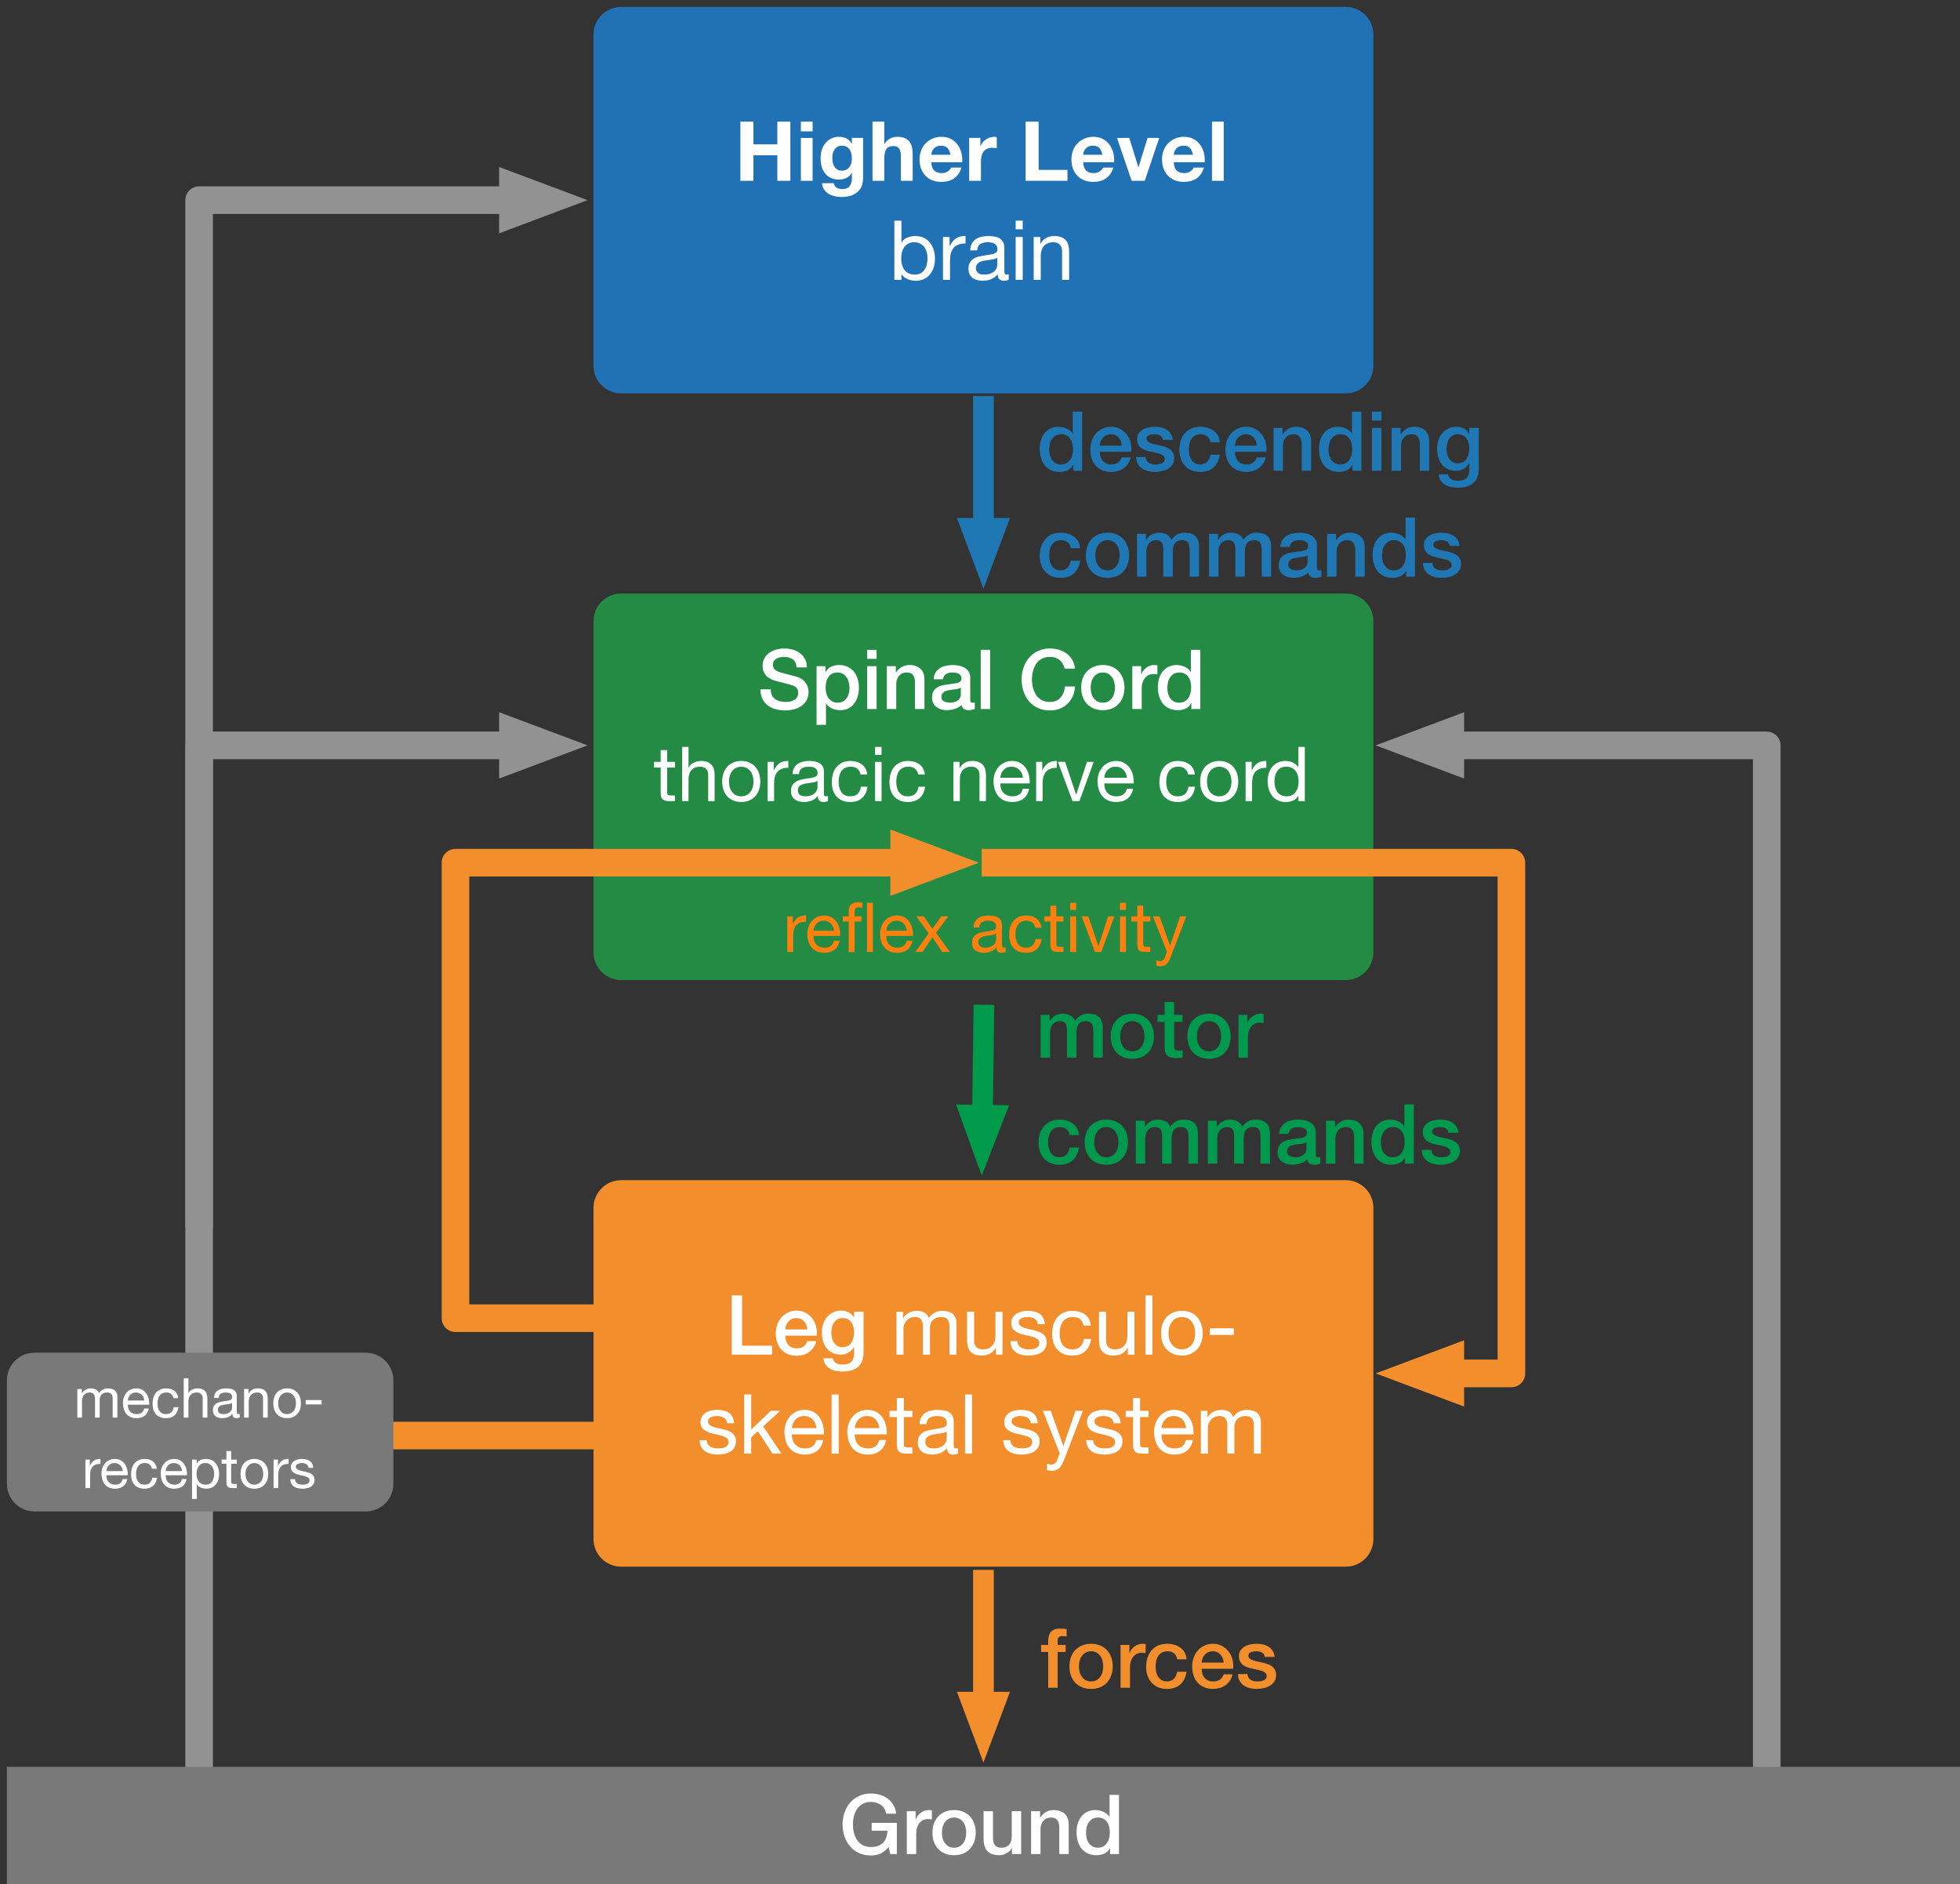 <?xml version="1.0" encoding="UTF-8"?>
<svg xmlns="http://www.w3.org/2000/svg" xmlns:xlink="http://www.w3.org/1999/xlink" width="426pt" height="409.5pt" viewBox="0 0 426 409.5" version="1.1">
<rect x="0" y="0" width="426" height="409.5" fill="#333333" stroke="none"/>
<defs>
<g>
<symbol overflow="visible" id="glyph0-0">
<path style="stroke:none;" d="M 7.031 -10.922 L 2 -10.922 L 2 -1.703 L 7.031 -1.703 Z M 8.672 -12.562 L 8.672 -0.047 L 0.312 -0.047 L 0.312 -12.562 Z M 8.672 -12.562 "/>
</symbol>
<symbol overflow="visible" id="glyph0-1">
<path style="stroke:none;" d="M 1.234 -12.859 L 1.234 0 L 4.062 0 L 4.062 -5.547 L 9.266 -5.547 L 9.266 0 L 12.094 0 L 12.094 -12.859 L 9.266 -12.859 L 9.266 -7.922 L 4.062 -7.922 L 4.062 -12.859 Z M 1.234 -12.859 "/>
</symbol>
<symbol overflow="visible" id="glyph0-2">
<path style="stroke:none;" d="M 3.594 -10.75 L 3.594 -12.859 L 1.047 -12.859 L 1.047 -10.75 Z M 1.047 -9.312 L 1.047 0 L 3.594 0 L 3.594 -9.312 Z M 1.047 -9.312 "/>
</symbol>
<symbol overflow="visible" id="glyph0-3">
<path style="stroke:none;" d="M 5.312 -2.203 C 4.914 -2.203 4.582 -2.285 4.312 -2.453 C 4.051 -2.617 3.836 -2.832 3.672 -3.094 C 3.516 -3.352 3.398 -3.648 3.328 -3.984 C 3.266 -4.316 3.234 -4.648 3.234 -4.984 C 3.234 -5.336 3.27 -5.672 3.344 -5.984 C 3.426 -6.305 3.555 -6.586 3.734 -6.828 C 3.91 -7.078 4.125 -7.27 4.375 -7.406 C 4.633 -7.551 4.945 -7.625 5.312 -7.625 C 5.727 -7.625 6.07 -7.547 6.344 -7.391 C 6.625 -7.234 6.848 -7.023 7.016 -6.766 C 7.18 -6.504 7.301 -6.203 7.375 -5.859 C 7.445 -5.516 7.484 -5.148 7.484 -4.766 C 7.484 -4.43 7.438 -4.109 7.344 -3.797 C 7.258 -3.492 7.125 -3.223 6.938 -2.984 C 6.758 -2.742 6.531 -2.551 6.25 -2.406 C 5.977 -2.27 5.664 -2.203 5.312 -2.203 Z M 9.922 -0.594 L 9.922 -9.312 L 7.484 -9.312 L 7.484 -8.062 L 7.453 -8.062 C 7.141 -8.602 6.75 -8.988 6.281 -9.219 C 5.82 -9.445 5.289 -9.562 4.688 -9.562 C 4.031 -9.562 3.453 -9.43 2.953 -9.172 C 2.461 -8.922 2.047 -8.582 1.703 -8.156 C 1.367 -7.738 1.113 -7.25 0.938 -6.688 C 0.77 -6.125 0.688 -5.547 0.688 -4.953 C 0.688 -4.316 0.758 -3.711 0.906 -3.141 C 1.062 -2.566 1.301 -2.066 1.625 -1.641 C 1.945 -1.223 2.359 -0.891 2.859 -0.641 C 3.367 -0.391 3.969 -0.266 4.656 -0.266 C 5.227 -0.266 5.766 -0.379 6.266 -0.609 C 6.773 -0.848 7.172 -1.211 7.453 -1.703 L 7.484 -1.703 L 7.484 -0.484 C 7.492 0.172 7.332 0.711 7 1.141 C 6.676 1.578 6.156 1.797 5.438 1.797 C 4.977 1.797 4.57 1.703 4.219 1.516 C 3.875 1.328 3.645 0.992 3.531 0.516 L 0.984 0.516 C 1.023 1.047 1.172 1.5 1.422 1.875 C 1.68 2.258 2.004 2.57 2.391 2.812 C 2.785 3.051 3.219 3.227 3.688 3.344 C 4.164 3.457 4.633 3.516 5.094 3.516 C 6.164 3.516 7.02 3.367 7.656 3.078 C 8.289 2.785 8.773 2.43 9.109 2.016 C 9.441 1.609 9.66 1.164 9.766 0.688 C 9.867 0.207 9.922 -0.219 9.922 -0.594 Z M 9.922 -0.594 "/>
</symbol>
<symbol overflow="visible" id="glyph0-4">
<path style="stroke:none;" d="M 0.969 -12.859 L 0.969 0 L 3.531 0 L 3.531 -4.875 C 3.531 -5.82 3.688 -6.504 4 -6.922 C 4.312 -7.336 4.816 -7.547 5.516 -7.547 C 6.117 -7.547 6.539 -7.352 6.781 -6.969 C 7.02 -6.594 7.141 -6.02 7.141 -5.25 L 7.141 0 L 9.703 0 L 9.703 -5.719 C 9.703 -6.301 9.648 -6.828 9.547 -7.297 C 9.441 -7.773 9.266 -8.176 9.016 -8.5 C 8.766 -8.832 8.422 -9.094 7.984 -9.281 C 7.547 -9.469 6.984 -9.562 6.297 -9.562 C 5.816 -9.562 5.32 -9.438 4.812 -9.188 C 4.312 -8.938 3.898 -8.547 3.578 -8.016 L 3.531 -8.016 L 3.531 -12.859 Z M 0.969 -12.859 "/>
</symbol>
<symbol overflow="visible" id="glyph0-5">
<path style="stroke:none;" d="M 7.234 -5.656 L 3.078 -5.656 C 3.086 -5.832 3.125 -6.035 3.188 -6.266 C 3.258 -6.492 3.375 -6.707 3.531 -6.906 C 3.695 -7.113 3.914 -7.285 4.188 -7.422 C 4.457 -7.555 4.797 -7.625 5.203 -7.625 C 5.828 -7.625 6.289 -7.457 6.594 -7.125 C 6.906 -6.789 7.117 -6.301 7.234 -5.656 Z M 3.078 -4.031 L 9.797 -4.031 C 9.836 -4.75 9.773 -5.438 9.609 -6.094 C 9.441 -6.758 9.164 -7.348 8.781 -7.859 C 8.406 -8.379 7.926 -8.789 7.344 -9.094 C 6.758 -9.406 6.07 -9.562 5.281 -9.562 C 4.57 -9.562 3.926 -9.43 3.344 -9.172 C 2.758 -8.922 2.254 -8.578 1.828 -8.141 C 1.41 -7.703 1.086 -7.18 0.859 -6.578 C 0.629 -5.984 0.516 -5.336 0.516 -4.641 C 0.516 -3.922 0.625 -3.258 0.844 -2.656 C 1.07 -2.062 1.391 -1.547 1.797 -1.109 C 2.203 -0.68 2.695 -0.348 3.281 -0.109 C 3.875 0.117 4.539 0.234 5.281 0.234 C 6.332 0.234 7.227 -0.004 7.969 -0.484 C 8.719 -0.961 9.27 -1.758 9.625 -2.875 L 7.375 -2.875 C 7.289 -2.594 7.062 -2.32 6.688 -2.062 C 6.32 -1.801 5.879 -1.672 5.359 -1.672 C 4.641 -1.672 4.086 -1.859 3.703 -2.234 C 3.316 -2.609 3.109 -3.207 3.078 -4.031 Z M 3.078 -4.031 "/>
</symbol>
<symbol overflow="visible" id="glyph0-6">
<path style="stroke:none;" d="M 0.969 -9.312 L 0.969 0 L 3.531 0 L 3.531 -4.188 C 3.531 -4.613 3.57 -5.004 3.656 -5.359 C 3.738 -5.723 3.879 -6.039 4.078 -6.312 C 4.273 -6.582 4.535 -6.797 4.859 -6.953 C 5.18 -7.109 5.578 -7.188 6.047 -7.188 C 6.203 -7.188 6.363 -7.176 6.531 -7.156 C 6.695 -7.133 6.844 -7.113 6.969 -7.094 L 6.969 -9.469 C 6.758 -9.531 6.57 -9.562 6.406 -9.562 C 6.082 -9.562 5.77 -9.508 5.469 -9.406 C 5.164 -9.312 4.883 -9.176 4.625 -9 C 4.363 -8.832 4.129 -8.625 3.922 -8.375 C 3.723 -8.133 3.562 -7.867 3.438 -7.578 L 3.406 -7.578 L 3.406 -9.312 Z M 0.969 -9.312 "/>
</symbol>
<symbol overflow="visible" id="glyph0-7">
<path style="stroke:none;" d=""/>
</symbol>
<symbol overflow="visible" id="glyph0-8">
<path style="stroke:none;" d="M 1.234 -12.859 L 1.234 0 L 10.328 0 L 10.328 -2.375 L 4.062 -2.375 L 4.062 -12.859 Z M 1.234 -12.859 "/>
</symbol>
<symbol overflow="visible" id="glyph0-9">
<path style="stroke:none;" d="M 6.125 0 L 9.266 -9.312 L 6.734 -9.312 L 4.766 -2.953 L 4.734 -2.953 L 2.766 -9.312 L 0.094 -9.312 L 3.281 0 Z M 6.125 0 "/>
</symbol>
<symbol overflow="visible" id="glyph0-10">
<path style="stroke:none;" d="M 1.047 -12.859 L 1.047 0 L 3.594 0 L 3.594 -12.859 Z M 1.047 -12.859 "/>
</symbol>
<symbol overflow="visible" id="glyph1-0">
<path style="stroke:none;" d="M 7.359 -11.984 L 1.844 -11.984 L 1.844 -0.844 L 7.359 -0.844 Z M 8.281 -12.812 L 8.281 -0.016 L 0.922 -0.016 L 0.922 -12.812 Z M 8.281 -12.812 "/>
</symbol>
<symbol overflow="visible" id="glyph1-1">
<path style="stroke:none;" d="M 1.203 -12.859 L 1.203 0 L 2.734 0 L 2.734 -1.234 L 2.766 -1.234 C 2.941 -0.961 3.148 -0.734 3.391 -0.547 C 3.641 -0.359 3.898 -0.211 4.172 -0.109 C 4.453 -0.004 4.734 0.07 5.016 0.125 C 5.297 0.176 5.551 0.203 5.781 0.203 C 6.488 0.203 7.109 0.078 7.641 -0.172 C 8.172 -0.43 8.613 -0.781 8.969 -1.219 C 9.32 -1.656 9.586 -2.164 9.766 -2.75 C 9.941 -3.344 10.031 -3.969 10.031 -4.625 C 10.031 -5.281 9.938 -5.898 9.75 -6.484 C 9.57 -7.078 9.305 -7.598 8.953 -8.047 C 8.598 -8.504 8.156 -8.863 7.625 -9.125 C 7.094 -9.383 6.461 -9.516 5.734 -9.516 C 5.086 -9.516 4.492 -9.395 3.953 -9.156 C 3.422 -8.926 3.023 -8.555 2.766 -8.047 L 2.734 -8.047 L 2.734 -12.859 Z M 8.406 -4.734 C 8.406 -4.273 8.359 -3.828 8.266 -3.391 C 8.172 -2.961 8.016 -2.582 7.797 -2.25 C 7.578 -1.914 7.289 -1.645 6.938 -1.438 C 6.582 -1.238 6.141 -1.141 5.609 -1.141 C 5.086 -1.141 4.641 -1.238 4.266 -1.438 C 3.891 -1.633 3.582 -1.895 3.344 -2.219 C 3.113 -2.539 2.945 -2.914 2.844 -3.344 C 2.738 -3.77 2.688 -4.207 2.688 -4.656 C 2.688 -5.094 2.734 -5.52 2.828 -5.938 C 2.93 -6.352 3.098 -6.727 3.328 -7.062 C 3.555 -7.395 3.848 -7.66 4.203 -7.859 C 4.566 -8.066 5.008 -8.172 5.531 -8.172 C 6.02 -8.172 6.445 -8.07 6.812 -7.875 C 7.176 -7.688 7.473 -7.43 7.703 -7.109 C 7.941 -6.785 8.117 -6.414 8.234 -6 C 8.348 -5.582 8.406 -5.16 8.406 -4.734 Z M 8.406 -4.734 "/>
</symbol>
<symbol overflow="visible" id="glyph1-2">
<path style="stroke:none;" d="M 1.094 -9.312 L 1.094 0 L 2.625 0 L 2.625 -4.141 C 2.625 -4.742 2.68 -5.273 2.797 -5.734 C 2.922 -6.191 3.113 -6.582 3.375 -6.906 C 3.645 -7.227 3.992 -7.473 4.422 -7.641 C 4.859 -7.816 5.383 -7.906 6 -7.906 L 6 -9.516 C 5.164 -9.547 4.477 -9.379 3.938 -9.016 C 3.395 -8.66 2.941 -8.102 2.578 -7.344 L 2.531 -7.344 L 2.531 -9.312 Z M 1.094 -9.312 "/>
</symbol>
<symbol overflow="visible" id="glyph1-3">
<path style="stroke:none;" d="M 9.391 -0.031 C 9.129 0.125 8.766 0.203 8.297 0.203 C 7.898 0.203 7.582 0.094 7.344 -0.125 C 7.113 -0.352 7 -0.719 7 -1.219 C 6.582 -0.719 6.094 -0.352 5.531 -0.125 C 4.977 0.094 4.375 0.203 3.719 0.203 C 3.301 0.203 2.906 0.148 2.531 0.047 C 2.156 -0.047 1.828 -0.191 1.547 -0.391 C 1.273 -0.598 1.055 -0.863 0.891 -1.188 C 0.723 -1.52 0.641 -1.922 0.641 -2.391 C 0.641 -2.922 0.727 -3.352 0.906 -3.688 C 1.094 -4.02 1.332 -4.289 1.625 -4.5 C 1.914 -4.719 2.25 -4.879 2.625 -4.984 C 3.008 -5.086 3.398 -5.176 3.797 -5.25 C 4.211 -5.332 4.609 -5.395 4.984 -5.438 C 5.367 -5.488 5.703 -5.551 5.984 -5.625 C 6.273 -5.695 6.504 -5.805 6.672 -5.953 C 6.848 -6.109 6.938 -6.332 6.938 -6.625 C 6.938 -6.957 6.867 -7.223 6.734 -7.422 C 6.609 -7.629 6.445 -7.785 6.25 -7.891 C 6.051 -8.004 5.828 -8.078 5.578 -8.109 C 5.336 -8.148 5.098 -8.172 4.859 -8.172 C 4.211 -8.172 3.672 -8.047 3.234 -7.797 C 2.805 -7.555 2.57 -7.094 2.531 -6.406 L 1.016 -6.406 C 1.035 -6.977 1.148 -7.461 1.359 -7.859 C 1.578 -8.254 1.863 -8.578 2.219 -8.828 C 2.582 -9.078 2.992 -9.254 3.453 -9.359 C 3.922 -9.461 4.422 -9.516 4.953 -9.516 C 5.367 -9.516 5.785 -9.484 6.203 -9.422 C 6.617 -9.367 6.992 -9.25 7.328 -9.062 C 7.66 -8.875 7.926 -8.613 8.125 -8.281 C 8.332 -7.945 8.438 -7.508 8.438 -6.969 L 8.438 -2.172 C 8.438 -1.816 8.457 -1.555 8.5 -1.391 C 8.539 -1.223 8.68 -1.141 8.922 -1.141 C 9.055 -1.141 9.211 -1.164 9.391 -1.219 Z M 6.906 -4.812 C 6.719 -4.664 6.469 -4.555 6.156 -4.484 C 5.844 -4.422 5.516 -4.367 5.172 -4.328 C 4.828 -4.285 4.484 -4.238 4.141 -4.188 C 3.797 -4.133 3.484 -4.047 3.203 -3.922 C 2.93 -3.805 2.707 -3.633 2.531 -3.406 C 2.352 -3.188 2.266 -2.883 2.266 -2.5 C 2.266 -2.25 2.316 -2.035 2.422 -1.859 C 2.523 -1.691 2.656 -1.551 2.812 -1.438 C 2.977 -1.332 3.164 -1.254 3.375 -1.203 C 3.594 -1.16 3.82 -1.141 4.062 -1.141 C 4.57 -1.141 5.004 -1.207 5.359 -1.344 C 5.723 -1.477 6.02 -1.648 6.25 -1.859 C 6.477 -2.066 6.645 -2.297 6.75 -2.547 C 6.852 -2.797 6.906 -3.023 6.906 -3.234 Z M 6.906 -4.812 "/>
</symbol>
<symbol overflow="visible" id="glyph1-4">
<path style="stroke:none;" d="M 2.766 -10.984 L 2.766 -12.859 L 1.234 -12.859 L 1.234 -10.984 Z M 1.234 -9.312 L 1.234 0 L 2.766 0 L 2.766 -9.312 Z M 1.234 -9.312 "/>
</symbol>
<symbol overflow="visible" id="glyph1-5">
<path style="stroke:none;" d="M 1.156 -9.312 L 1.156 0 L 2.688 0 L 2.688 -5.25 C 2.688 -5.676 2.742 -6.066 2.859 -6.422 C 2.973 -6.773 3.141 -7.082 3.359 -7.344 C 3.586 -7.602 3.875 -7.805 4.219 -7.953 C 4.562 -8.098 4.969 -8.172 5.438 -8.172 C 6.02 -8.172 6.477 -8 6.812 -7.656 C 7.156 -7.32 7.328 -6.867 7.328 -6.297 L 7.328 0 L 8.859 0 L 8.859 -6.125 C 8.859 -6.625 8.805 -7.082 8.703 -7.5 C 8.598 -7.914 8.422 -8.27 8.172 -8.562 C 7.922 -8.863 7.586 -9.098 7.172 -9.266 C 6.766 -9.43 6.258 -9.516 5.656 -9.516 C 4.27 -9.516 3.258 -8.953 2.625 -7.828 L 2.594 -7.828 L 2.594 -9.312 Z M 1.156 -9.312 "/>
</symbol>
<symbol overflow="visible" id="glyph1-6">
<path style="stroke:none;" d="M 1.156 -9.312 L 1.156 0 L 2.688 0 L 2.688 -5.797 C 2.688 -5.973 2.727 -6.195 2.812 -6.469 C 2.906 -6.738 3.051 -7 3.25 -7.25 C 3.445 -7.5 3.703 -7.711 4.016 -7.891 C 4.336 -8.078 4.723 -8.172 5.172 -8.172 C 5.516 -8.172 5.797 -8.117 6.016 -8.016 C 6.242 -7.91 6.422 -7.766 6.547 -7.578 C 6.68 -7.398 6.773 -7.18 6.828 -6.922 C 6.879 -6.672 6.906 -6.398 6.906 -6.109 L 6.906 0 L 8.438 0 L 8.438 -5.797 C 8.438 -6.516 8.648 -7.086 9.078 -7.516 C 9.516 -7.953 10.113 -8.172 10.875 -8.172 C 11.25 -8.172 11.551 -8.113 11.781 -8 C 12.008 -7.895 12.191 -7.75 12.328 -7.562 C 12.461 -7.383 12.551 -7.164 12.594 -6.906 C 12.645 -6.656 12.672 -6.391 12.672 -6.109 L 12.672 0 L 14.203 0 L 14.203 -6.828 C 14.203 -7.305 14.125 -7.711 13.969 -8.047 C 13.82 -8.391 13.613 -8.672 13.344 -8.891 C 13.07 -9.109 12.75 -9.266 12.375 -9.359 C 12 -9.461 11.578 -9.516 11.109 -9.516 C 10.492 -9.516 9.93 -9.375 9.422 -9.094 C 8.91 -8.82 8.5 -8.438 8.188 -7.938 C 8 -8.508 7.672 -8.914 7.203 -9.156 C 6.734 -9.395 6.211 -9.516 5.641 -9.516 C 4.328 -9.516 3.32 -8.988 2.625 -7.938 L 2.594 -7.938 L 2.594 -9.312 Z M 1.156 -9.312 "/>
</symbol>
<symbol overflow="visible" id="glyph1-7">
<path style="stroke:none;" d="M 8.859 0 L 8.859 -9.312 L 7.328 -9.312 L 7.328 -4.047 C 7.328 -3.629 7.27 -3.242 7.156 -2.891 C 7.039 -2.535 6.867 -2.223 6.641 -1.953 C 6.41 -1.691 6.125 -1.488 5.781 -1.344 C 5.445 -1.207 5.047 -1.141 4.578 -1.141 C 3.984 -1.141 3.52 -1.305 3.188 -1.641 C 2.852 -1.973 2.688 -2.426 2.688 -3 L 2.688 -9.312 L 1.156 -9.312 L 1.156 -3.188 C 1.156 -2.688 1.203 -2.227 1.297 -1.812 C 1.398 -1.395 1.578 -1.035 1.828 -0.734 C 2.086 -0.43 2.422 -0.195 2.828 -0.031 C 3.234 0.125 3.742 0.203 4.359 0.203 C 5.035 0.203 5.625 0.066 6.125 -0.203 C 6.633 -0.473 7.051 -0.895 7.375 -1.469 L 7.422 -1.469 L 7.422 0 Z M 8.859 0 "/>
</symbol>
<symbol overflow="visible" id="glyph1-8">
<path style="stroke:none;" d="M 2.094 -2.938 L 0.562 -2.938 C 0.582 -2.352 0.695 -1.859 0.906 -1.453 C 1.125 -1.055 1.414 -0.734 1.781 -0.484 C 2.145 -0.242 2.555 -0.07 3.016 0.031 C 3.484 0.145 3.977 0.203 4.5 0.203 C 4.969 0.203 5.438 0.156 5.906 0.062 C 6.383 -0.031 6.812 -0.188 7.188 -0.406 C 7.57 -0.633 7.879 -0.938 8.109 -1.312 C 8.336 -1.688 8.453 -2.156 8.453 -2.719 C 8.453 -3.164 8.363 -3.535 8.188 -3.828 C 8.02 -4.129 7.797 -4.379 7.516 -4.578 C 7.234 -4.773 6.91 -4.93 6.547 -5.047 C 6.18 -5.172 5.805 -5.273 5.422 -5.359 C 5.055 -5.441 4.691 -5.52 4.328 -5.594 C 3.973 -5.676 3.648 -5.773 3.359 -5.891 C 3.078 -6.004 2.844 -6.148 2.656 -6.328 C 2.469 -6.504 2.375 -6.723 2.375 -6.984 C 2.375 -7.223 2.43 -7.414 2.547 -7.562 C 2.672 -7.719 2.828 -7.836 3.016 -7.922 C 3.211 -8.016 3.426 -8.078 3.656 -8.109 C 3.895 -8.148 4.129 -8.172 4.359 -8.172 C 4.609 -8.172 4.852 -8.145 5.094 -8.094 C 5.344 -8.039 5.566 -7.953 5.766 -7.828 C 5.973 -7.711 6.145 -7.555 6.281 -7.359 C 6.414 -7.16 6.492 -6.91 6.516 -6.609 L 8.047 -6.609 C 8.004 -7.172 7.879 -7.641 7.672 -8.016 C 7.473 -8.398 7.203 -8.703 6.859 -8.922 C 6.523 -9.141 6.133 -9.289 5.688 -9.375 C 5.238 -9.469 4.754 -9.516 4.234 -9.516 C 3.828 -9.516 3.414 -9.461 3 -9.359 C 2.582 -9.266 2.207 -9.113 1.875 -8.906 C 1.551 -8.695 1.281 -8.422 1.062 -8.078 C 0.852 -7.742 0.75 -7.344 0.75 -6.875 C 0.75 -6.27 0.898 -5.801 1.203 -5.469 C 1.504 -5.133 1.879 -4.875 2.328 -4.688 C 2.773 -4.5 3.266 -4.352 3.797 -4.25 C 4.328 -4.156 4.816 -4.039 5.266 -3.906 C 5.711 -3.781 6.086 -3.613 6.391 -3.406 C 6.691 -3.207 6.844 -2.91 6.844 -2.516 C 6.844 -2.234 6.77 -2 6.625 -1.812 C 6.477 -1.625 6.289 -1.477 6.062 -1.375 C 5.844 -1.281 5.602 -1.219 5.344 -1.188 C 5.082 -1.156 4.832 -1.141 4.594 -1.141 C 4.281 -1.141 3.973 -1.164 3.672 -1.219 C 3.379 -1.281 3.113 -1.379 2.875 -1.516 C 2.645 -1.66 2.457 -1.848 2.312 -2.078 C 2.176 -2.316 2.102 -2.602 2.094 -2.938 Z M 2.094 -2.938 "/>
</symbol>
<symbol overflow="visible" id="glyph1-9">
<path style="stroke:none;" d="M 7.469 -6.312 L 9.047 -6.312 C 8.992 -6.863 8.852 -7.344 8.625 -7.75 C 8.395 -8.156 8.102 -8.488 7.75 -8.75 C 7.395 -9.008 6.984 -9.203 6.516 -9.328 C 6.055 -9.453 5.566 -9.516 5.047 -9.516 C 4.305 -9.516 3.66 -9.383 3.109 -9.125 C 2.555 -8.875 2.098 -8.52 1.734 -8.062 C 1.367 -7.613 1.094 -7.086 0.906 -6.484 C 0.727 -5.879 0.641 -5.227 0.641 -4.531 C 0.641 -3.832 0.734 -3.191 0.922 -2.609 C 1.109 -2.035 1.383 -1.535 1.75 -1.109 C 2.113 -0.691 2.566 -0.367 3.109 -0.141 C 3.66 0.086 4.289 0.203 5 0.203 C 6.188 0.203 7.125 -0.109 7.812 -0.734 C 8.508 -1.359 8.941 -2.25 9.109 -3.406 L 7.547 -3.406 C 7.441 -2.688 7.176 -2.129 6.75 -1.734 C 6.332 -1.336 5.742 -1.141 4.984 -1.141 C 4.504 -1.141 4.086 -1.234 3.734 -1.422 C 3.391 -1.609 3.109 -1.859 2.891 -2.172 C 2.68 -2.492 2.523 -2.859 2.422 -3.266 C 2.316 -3.68 2.266 -4.102 2.266 -4.531 C 2.266 -5 2.312 -5.453 2.406 -5.891 C 2.508 -6.328 2.672 -6.711 2.891 -7.047 C 3.109 -7.391 3.406 -7.66 3.781 -7.859 C 4.156 -8.066 4.617 -8.172 5.172 -8.172 C 5.816 -8.172 6.332 -8.008 6.719 -7.688 C 7.102 -7.363 7.352 -6.906 7.469 -6.312 Z M 7.469 -6.312 "/>
</symbol>
<symbol overflow="visible" id="glyph1-10">
<path style="stroke:none;" d="M 1.234 -12.859 L 1.234 0 L 2.766 0 L 2.766 -12.859 Z M 1.234 -12.859 "/>
</symbol>
<symbol overflow="visible" id="glyph1-11">
<path style="stroke:none;" d="M 2.266 -4.641 C 2.266 -5.203 2.336 -5.703 2.484 -6.141 C 2.641 -6.578 2.848 -6.945 3.109 -7.25 C 3.379 -7.551 3.691 -7.781 4.047 -7.938 C 4.398 -8.094 4.773 -8.172 5.172 -8.172 C 5.566 -8.172 5.941 -8.094 6.297 -7.938 C 6.648 -7.781 6.957 -7.551 7.219 -7.25 C 7.477 -6.945 7.68 -6.578 7.828 -6.141 C 7.984 -5.703 8.062 -5.203 8.062 -4.641 C 8.062 -4.078 7.984 -3.578 7.828 -3.141 C 7.68 -2.703 7.477 -2.336 7.219 -2.047 C 6.957 -1.754 6.648 -1.531 6.297 -1.375 C 5.941 -1.219 5.566 -1.141 5.172 -1.141 C 4.773 -1.141 4.398 -1.219 4.047 -1.375 C 3.691 -1.531 3.379 -1.754 3.109 -2.047 C 2.848 -2.336 2.641 -2.703 2.484 -3.141 C 2.336 -3.578 2.266 -4.078 2.266 -4.641 Z M 0.641 -4.641 C 0.641 -3.961 0.734 -3.328 0.922 -2.734 C 1.117 -2.148 1.41 -1.641 1.797 -1.203 C 2.18 -0.766 2.656 -0.422 3.219 -0.172 C 3.781 0.078 4.43 0.203 5.172 0.203 C 5.91 0.203 6.555 0.078 7.109 -0.172 C 7.672 -0.422 8.145 -0.766 8.531 -1.203 C 8.914 -1.641 9.203 -2.148 9.391 -2.734 C 9.586 -3.328 9.688 -3.961 9.688 -4.641 C 9.688 -5.328 9.586 -5.969 9.391 -6.562 C 9.203 -7.156 8.914 -7.672 8.531 -8.109 C 8.145 -8.547 7.672 -8.891 7.109 -9.141 C 6.555 -9.391 5.91 -9.516 5.172 -9.516 C 4.43 -9.516 3.781 -9.391 3.219 -9.141 C 2.656 -8.891 2.18 -8.547 1.797 -8.109 C 1.41 -7.672 1.117 -7.156 0.922 -6.562 C 0.734 -5.969 0.641 -5.328 0.641 -4.641 Z M 0.641 -4.641 "/>
</symbol>
<symbol overflow="visible" id="glyph1-12">
<path style="stroke:none;" d="M 0.906 -5.719 L 0.906 -4.281 L 6.109 -4.281 L 6.109 -5.719 Z M 0.906 -5.719 "/>
</symbol>
<symbol overflow="visible" id="glyph1-13">
<path style="stroke:none;" d="M 1.234 -12.859 L 1.234 0 L 2.766 0 L 2.766 -3.531 L 4.219 -4.859 L 7.391 0 L 9.344 0 L 5.375 -5.922 L 9.078 -9.312 L 7.016 -9.312 L 2.766 -5.234 L 2.766 -12.859 Z M 1.234 -12.859 "/>
</symbol>
<symbol overflow="visible" id="glyph1-14">
<path style="stroke:none;" d="M 7.609 -5.547 L 2.266 -5.547 C 2.285 -5.898 2.363 -6.234 2.5 -6.547 C 2.633 -6.867 2.816 -7.148 3.047 -7.391 C 3.273 -7.641 3.547 -7.832 3.859 -7.969 C 4.18 -8.102 4.539 -8.172 4.938 -8.172 C 5.32 -8.172 5.672 -8.102 5.984 -7.969 C 6.305 -7.832 6.582 -7.645 6.812 -7.406 C 7.039 -7.176 7.223 -6.895 7.359 -6.562 C 7.504 -6.238 7.586 -5.898 7.609 -5.547 Z M 9.094 -2.953 L 7.578 -2.953 C 7.441 -2.336 7.164 -1.879 6.75 -1.578 C 6.344 -1.285 5.816 -1.141 5.172 -1.141 C 4.66 -1.141 4.219 -1.223 3.844 -1.391 C 3.477 -1.555 3.176 -1.781 2.938 -2.062 C 2.695 -2.344 2.52 -2.664 2.406 -3.031 C 2.301 -3.395 2.254 -3.781 2.266 -4.188 L 9.234 -4.188 C 9.254 -4.758 9.203 -5.352 9.078 -5.969 C 8.953 -6.594 8.723 -7.172 8.391 -7.703 C 8.066 -8.234 7.629 -8.664 7.078 -9 C 6.535 -9.344 5.848 -9.516 5.016 -9.516 C 4.379 -9.516 3.797 -9.395 3.266 -9.156 C 2.734 -8.914 2.27 -8.578 1.875 -8.141 C 1.488 -7.711 1.188 -7.203 0.969 -6.609 C 0.75 -6.023 0.641 -5.383 0.641 -4.688 C 0.672 -3.977 0.773 -3.32 0.953 -2.719 C 1.141 -2.113 1.422 -1.594 1.797 -1.156 C 2.172 -0.727 2.629 -0.395 3.172 -0.156 C 3.723 0.082 4.367 0.203 5.109 0.203 C 6.172 0.203 7.047 -0.062 7.734 -0.594 C 8.43 -1.125 8.883 -1.91 9.094 -2.953 Z M 9.094 -2.953 "/>
</symbol>
<symbol overflow="visible" id="glyph1-15">
<path style="stroke:none;" d="M 3.281 -9.312 L 3.281 -12.094 L 1.75 -12.094 L 1.75 -9.312 L 0.156 -9.312 L 0.156 -7.953 L 1.75 -7.953 L 1.75 -2.031 C 1.75 -1.602 1.789 -1.254 1.875 -0.984 C 1.957 -0.723 2.082 -0.52 2.25 -0.375 C 2.426 -0.227 2.656 -0.129 2.938 -0.078 C 3.219 -0.023 3.555 0 3.953 0 L 5.125 0 L 5.125 -1.344 L 4.422 -1.344 C 4.18 -1.344 3.988 -1.352 3.844 -1.375 C 3.695 -1.395 3.578 -1.43 3.484 -1.484 C 3.398 -1.547 3.344 -1.629 3.312 -1.734 C 3.289 -1.848 3.281 -1.992 3.281 -2.172 L 3.281 -7.953 L 5.125 -7.953 L 5.125 -9.312 Z M 3.281 -9.312 "/>
</symbol>
<symbol overflow="visible" id="glyph1-16">
<path style="stroke:none;" d=""/>
</symbol>
<symbol overflow="visible" id="glyph1-17">
<path style="stroke:none;" d="M 4.812 1.234 C 4.625 1.691 4.441 2.078 4.266 2.391 C 4.098 2.703 3.91 2.957 3.703 3.156 C 3.492 3.352 3.258 3.492 3 3.578 C 2.738 3.672 2.441 3.719 2.109 3.719 C 1.93 3.719 1.75 3.707 1.562 3.688 C 1.383 3.664 1.211 3.625 1.047 3.562 L 1.047 2.156 C 1.172 2.219 1.32 2.27 1.5 2.312 C 1.676 2.352 1.82 2.375 1.938 2.375 C 2.25 2.375 2.508 2.297 2.719 2.141 C 2.938 1.992 3.098 1.785 3.203 1.516 L 3.828 -0.047 L 0.141 -9.312 L 1.875 -9.312 L 4.594 -1.688 L 4.625 -1.688 L 7.234 -9.312 L 8.859 -9.312 Z M 4.812 1.234 "/>
</symbol>
<symbol overflow="visible" id="glyph2-0">
<path style="stroke:none;" d="M 9.219 -0.906 L 9.219 -12 L 1.797 -12 L 1.797 -0.906 Z M 10.109 -12.859 L 10.109 0 L 0.906 0 L 0.906 -12.859 Z M 10.109 -12.859 "/>
</symbol>
<symbol overflow="visible" id="glyph2-1">
<path style="stroke:none;" d="M 2.844 -4.281 C 2.844 -3.789 2.926 -3.367 3.094 -3.016 C 3.258 -2.672 3.492 -2.391 3.797 -2.172 C 4.098 -1.953 4.441 -1.789 4.828 -1.688 C 5.223 -1.582 5.648 -1.531 6.109 -1.531 C 6.598 -1.531 7.016 -1.586 7.359 -1.703 C 7.711 -1.816 7.992 -1.961 8.203 -2.141 C 8.422 -2.316 8.578 -2.52 8.672 -2.75 C 8.766 -2.988 8.812 -3.227 8.812 -3.469 C 8.812 -3.969 8.703 -4.332 8.484 -4.562 C 8.266 -4.789 8.023 -4.957 7.766 -5.062 C 7.305 -5.227 6.77 -5.383 6.156 -5.531 C 5.551 -5.688 4.805 -5.883 3.922 -6.125 C 3.367 -6.27 2.91 -6.457 2.547 -6.688 C 2.18 -6.914 1.891 -7.176 1.672 -7.469 C 1.453 -7.758 1.297 -8.066 1.203 -8.391 C 1.117 -8.711 1.078 -9.039 1.078 -9.375 C 1.078 -10.02 1.211 -10.578 1.484 -11.047 C 1.754 -11.523 2.109 -11.922 2.547 -12.234 C 2.992 -12.547 3.5 -12.773 4.062 -12.922 C 4.625 -13.078 5.195 -13.156 5.781 -13.156 C 6.445 -13.156 7.078 -13.066 7.672 -12.891 C 8.266 -12.723 8.785 -12.461 9.234 -12.109 C 9.691 -11.766 10.051 -11.336 10.312 -10.828 C 10.57 -10.316 10.703 -9.723 10.703 -9.047 L 8.453 -9.047 C 8.398 -9.879 8.117 -10.469 7.609 -10.812 C 7.109 -11.156 6.469 -11.328 5.688 -11.328 C 5.426 -11.328 5.156 -11.297 4.875 -11.234 C 4.602 -11.18 4.352 -11.094 4.125 -10.969 C 3.895 -10.844 3.703 -10.672 3.547 -10.453 C 3.398 -10.242 3.328 -9.973 3.328 -9.641 C 3.328 -9.191 3.469 -8.836 3.75 -8.578 C 4.031 -8.316 4.398 -8.117 4.859 -7.984 C 4.91 -7.973 5.098 -7.922 5.422 -7.828 C 5.754 -7.742 6.125 -7.645 6.531 -7.531 C 6.938 -7.426 7.332 -7.32 7.719 -7.219 C 8.113 -7.125 8.395 -7.051 8.562 -7 C 8.988 -6.863 9.359 -6.68 9.672 -6.453 C 9.984 -6.234 10.242 -5.973 10.453 -5.672 C 10.66 -5.379 10.812 -5.066 10.906 -4.734 C 11.008 -4.398 11.062 -4.062 11.062 -3.719 C 11.062 -3 10.914 -2.383 10.625 -1.875 C 10.332 -1.363 9.945 -0.945 9.469 -0.625 C 8.988 -0.301 8.441 -0.066 7.828 0.078 C 7.211 0.234 6.586 0.312 5.953 0.312 C 5.223 0.312 4.535 0.219 3.891 0.031 C 3.242 -0.145 2.676 -0.414 2.188 -0.781 C 1.707 -1.156 1.32 -1.633 1.031 -2.219 C 0.75 -2.801 0.602 -3.488 0.594 -4.281 Z M 2.844 -4.281 "/>
</symbol>
<symbol overflow="visible" id="glyph2-2">
<path style="stroke:none;" d="M 1.141 -9.312 L 3.078 -9.312 L 3.078 -8.047 L 3.109 -8.047 C 3.398 -8.586 3.801 -8.973 4.312 -9.203 C 4.832 -9.441 5.395 -9.562 6 -9.562 C 6.727 -9.562 7.363 -9.43 7.906 -9.172 C 8.457 -8.91 8.91 -8.555 9.266 -8.109 C 9.629 -7.66 9.898 -7.133 10.078 -6.531 C 10.254 -5.938 10.344 -5.297 10.344 -4.609 C 10.344 -3.984 10.258 -3.375 10.094 -2.781 C 9.938 -2.195 9.691 -1.68 9.359 -1.234 C 9.035 -0.785 8.617 -0.426 8.109 -0.156 C 7.609 0.113 7.02 0.25 6.344 0.25 C 6.039 0.25 5.738 0.223 5.438 0.172 C 5.133 0.117 4.844 0.035 4.562 -0.078 C 4.289 -0.203 4.035 -0.359 3.797 -0.547 C 3.566 -0.734 3.375 -0.953 3.219 -1.203 L 3.188 -1.203 L 3.188 3.438 L 1.141 3.438 Z M 8.297 -4.641 C 8.297 -5.066 8.238 -5.477 8.125 -5.875 C 8.02 -6.27 7.859 -6.617 7.641 -6.922 C 7.43 -7.223 7.164 -7.469 6.844 -7.656 C 6.52 -7.844 6.145 -7.938 5.719 -7.938 C 4.852 -7.938 4.203 -7.633 3.766 -7.031 C 3.328 -6.438 3.109 -5.641 3.109 -4.641 C 3.109 -4.172 3.164 -3.734 3.281 -3.328 C 3.395 -2.93 3.566 -2.586 3.797 -2.297 C 4.023 -2.016 4.297 -1.789 4.609 -1.625 C 4.93 -1.457 5.301 -1.375 5.719 -1.375 C 6.188 -1.375 6.582 -1.469 6.906 -1.656 C 7.227 -1.844 7.492 -2.086 7.703 -2.391 C 7.922 -2.703 8.07 -3.051 8.156 -3.438 C 8.25 -3.832 8.297 -4.234 8.297 -4.641 Z M 8.297 -4.641 "/>
</symbol>
<symbol overflow="visible" id="glyph2-3">
<path style="stroke:none;" d="M 1.141 -12.859 L 3.188 -12.859 L 3.188 -10.906 L 1.141 -10.906 Z M 1.141 -9.312 L 3.188 -9.312 L 3.188 0 L 1.141 0 Z M 1.141 -9.312 "/>
</symbol>
<symbol overflow="visible" id="glyph2-4">
<path style="stroke:none;" d="M 1.078 -9.312 L 3.031 -9.312 L 3.031 -7.938 L 3.062 -7.906 C 3.375 -8.414 3.781 -8.816 4.281 -9.109 C 4.789 -9.41 5.348 -9.562 5.953 -9.562 C 6.973 -9.562 7.773 -9.297 8.359 -8.766 C 8.953 -8.234 9.25 -7.441 9.25 -6.391 L 9.25 0 L 7.203 0 L 7.203 -5.844 C 7.172 -6.582 7.008 -7.113 6.719 -7.438 C 6.438 -7.77 5.988 -7.938 5.375 -7.938 C 5.031 -7.938 4.719 -7.875 4.438 -7.75 C 4.164 -7.625 3.93 -7.445 3.734 -7.219 C 3.547 -7 3.395 -6.738 3.281 -6.438 C 3.176 -6.145 3.125 -5.828 3.125 -5.484 L 3.125 0 L 1.078 0 Z M 1.078 -9.312 "/>
</symbol>
<symbol overflow="visible" id="glyph2-5">
<path style="stroke:none;" d="M 8.875 -2.062 C 8.875 -1.812 8.906 -1.633 8.969 -1.531 C 9.039 -1.426 9.172 -1.375 9.359 -1.375 C 9.422 -1.375 9.492 -1.375 9.578 -1.375 C 9.66 -1.375 9.754 -1.383 9.859 -1.406 L 9.859 0.016 C 9.785 0.035 9.691 0.062 9.578 0.094 C 9.461 0.125 9.344 0.148 9.219 0.172 C 9.102 0.203 8.984 0.223 8.859 0.234 C 8.742 0.242 8.645 0.25 8.562 0.25 C 8.145 0.25 7.797 0.164 7.516 0 C 7.242 -0.164 7.066 -0.457 6.984 -0.875 C 6.578 -0.477 6.078 -0.191 5.484 -0.016 C 4.891 0.16 4.316 0.25 3.766 0.25 C 3.336 0.25 2.93 0.191 2.547 0.078 C 2.172 -0.035 1.832 -0.203 1.531 -0.422 C 1.238 -0.641 1.004 -0.922 0.828 -1.266 C 0.66 -1.609 0.578 -2.008 0.578 -2.469 C 0.578 -3.039 0.68 -3.504 0.891 -3.859 C 1.098 -4.223 1.375 -4.504 1.719 -4.703 C 2.062 -4.91 2.445 -5.062 2.875 -5.156 C 3.301 -5.25 3.727 -5.316 4.156 -5.359 C 4.531 -5.43 4.883 -5.484 5.219 -5.516 C 5.551 -5.547 5.848 -5.598 6.109 -5.672 C 6.367 -5.742 6.57 -5.852 6.719 -6 C 6.875 -6.156 6.953 -6.379 6.953 -6.672 C 6.953 -6.941 6.883 -7.16 6.75 -7.328 C 6.625 -7.492 6.469 -7.617 6.281 -7.703 C 6.102 -7.797 5.898 -7.859 5.672 -7.891 C 5.441 -7.922 5.223 -7.938 5.016 -7.938 C 4.441 -7.938 3.969 -7.816 3.594 -7.578 C 3.227 -7.336 3.02 -6.969 2.969 -6.469 L 0.922 -6.469 C 0.953 -7.062 1.094 -7.555 1.344 -7.953 C 1.602 -8.348 1.926 -8.664 2.312 -8.906 C 2.695 -9.145 3.133 -9.312 3.625 -9.406 C 4.125 -9.508 4.629 -9.562 5.141 -9.562 C 5.598 -9.562 6.047 -9.508 6.484 -9.406 C 6.93 -9.312 7.332 -9.156 7.688 -8.938 C 8.039 -8.727 8.328 -8.453 8.547 -8.109 C 8.766 -7.766 8.875 -7.348 8.875 -6.859 Z M 6.828 -4.656 C 6.516 -4.457 6.129 -4.336 5.672 -4.297 C 5.211 -4.254 4.754 -4.191 4.297 -4.109 C 4.086 -4.066 3.879 -4.016 3.672 -3.953 C 3.461 -3.891 3.281 -3.801 3.125 -3.688 C 2.969 -3.57 2.844 -3.422 2.75 -3.234 C 2.664 -3.047 2.625 -2.82 2.625 -2.562 C 2.625 -2.332 2.691 -2.141 2.828 -1.984 C 2.961 -1.828 3.117 -1.703 3.297 -1.609 C 3.484 -1.516 3.688 -1.453 3.906 -1.422 C 4.133 -1.391 4.336 -1.375 4.516 -1.375 C 4.742 -1.375 4.988 -1.398 5.25 -1.453 C 5.52 -1.516 5.77 -1.617 6 -1.766 C 6.238 -1.91 6.438 -2.094 6.594 -2.312 C 6.75 -2.531 6.828 -2.801 6.828 -3.125 Z M 6.828 -4.656 "/>
</symbol>
<symbol overflow="visible" id="glyph2-6">
<path style="stroke:none;" d="M 1.141 -12.859 L 3.188 -12.859 L 3.188 0 L 1.141 0 Z M 1.141 -12.859 "/>
</symbol>
<symbol overflow="visible" id="glyph2-7">
<path style="stroke:none;" d=""/>
</symbol>
<symbol overflow="visible" id="glyph2-8">
<path style="stroke:none;" d="M 10.047 -8.766 C 9.953 -9.141 9.816 -9.484 9.641 -9.797 C 9.473 -10.109 9.258 -10.375 9 -10.594 C 8.738 -10.82 8.43 -11 8.078 -11.125 C 7.723 -11.258 7.312 -11.328 6.844 -11.328 C 6.156 -11.328 5.562 -11.188 5.062 -10.906 C 4.562 -10.633 4.156 -10.266 3.844 -9.797 C 3.539 -9.336 3.312 -8.812 3.156 -8.219 C 3.008 -7.633 2.938 -7.035 2.938 -6.422 C 2.938 -5.816 3.008 -5.219 3.156 -4.625 C 3.312 -4.039 3.539 -3.516 3.844 -3.047 C 4.156 -2.586 4.562 -2.219 5.062 -1.938 C 5.562 -1.664 6.156 -1.531 6.844 -1.531 C 7.344 -1.531 7.785 -1.613 8.172 -1.781 C 8.555 -1.957 8.883 -2.195 9.156 -2.5 C 9.438 -2.812 9.656 -3.172 9.812 -3.578 C 9.969 -3.984 10.066 -4.422 10.109 -4.891 L 12.312 -4.891 C 12.258 -4.129 12.094 -3.43 11.812 -2.797 C 11.531 -2.16 11.148 -1.609 10.672 -1.141 C 10.191 -0.68 9.629 -0.32 8.984 -0.062 C 8.336 0.188 7.625 0.312 6.844 0.312 C 5.883 0.312 5.02 0.133 4.25 -0.219 C 3.488 -0.57 2.844 -1.055 2.312 -1.672 C 1.789 -2.285 1.391 -3 1.109 -3.812 C 0.828 -4.633 0.688 -5.504 0.688 -6.422 C 0.688 -7.336 0.828 -8.203 1.109 -9.016 C 1.391 -9.828 1.789 -10.539 2.312 -11.156 C 2.844 -11.77 3.488 -12.254 4.25 -12.609 C 5.02 -12.973 5.883 -13.156 6.844 -13.156 C 7.562 -13.156 8.238 -13.055 8.875 -12.859 C 9.508 -12.66 10.066 -12.375 10.547 -12 C 11.035 -11.625 11.43 -11.164 11.734 -10.625 C 12.035 -10.082 12.223 -9.461 12.297 -8.766 Z M 10.047 -8.766 "/>
</symbol>
<symbol overflow="visible" id="glyph2-9">
<path style="stroke:none;" d="M 5.344 0.25 C 4.602 0.25 3.941 0.129 3.359 -0.109 C 2.773 -0.359 2.281 -0.695 1.875 -1.125 C 1.477 -1.562 1.172 -2.078 0.953 -2.672 C 0.742 -3.273 0.641 -3.938 0.641 -4.656 C 0.641 -5.363 0.742 -6.02 0.953 -6.625 C 1.172 -7.227 1.477 -7.742 1.875 -8.172 C 2.281 -8.598 2.773 -8.938 3.359 -9.188 C 3.941 -9.438 4.602 -9.562 5.344 -9.562 C 6.094 -9.562 6.754 -9.438 7.328 -9.188 C 7.91 -8.938 8.398 -8.598 8.797 -8.172 C 9.203 -7.742 9.508 -7.227 9.719 -6.625 C 9.938 -6.02 10.047 -5.363 10.047 -4.656 C 10.047 -3.938 9.938 -3.273 9.719 -2.672 C 9.508 -2.078 9.203 -1.562 8.797 -1.125 C 8.398 -0.695 7.91 -0.359 7.328 -0.109 C 6.754 0.129 6.094 0.25 5.344 0.25 Z M 5.344 -1.375 C 5.801 -1.375 6.195 -1.469 6.531 -1.656 C 6.863 -1.844 7.141 -2.094 7.359 -2.406 C 7.578 -2.719 7.734 -3.066 7.828 -3.453 C 7.93 -3.848 7.984 -4.25 7.984 -4.656 C 7.984 -5.051 7.93 -5.445 7.828 -5.844 C 7.734 -6.238 7.578 -6.586 7.359 -6.891 C 7.141 -7.203 6.863 -7.453 6.531 -7.641 C 6.195 -7.836 5.801 -7.938 5.344 -7.938 C 4.883 -7.938 4.488 -7.836 4.156 -7.641 C 3.82 -7.453 3.547 -7.203 3.328 -6.891 C 3.109 -6.586 2.945 -6.238 2.844 -5.844 C 2.75 -5.445 2.703 -5.051 2.703 -4.656 C 2.703 -4.25 2.75 -3.848 2.844 -3.453 C 2.945 -3.066 3.109 -2.719 3.328 -2.406 C 3.547 -2.094 3.82 -1.844 4.156 -1.656 C 4.488 -1.469 4.883 -1.375 5.344 -1.375 Z M 5.344 -1.375 "/>
</symbol>
<symbol overflow="visible" id="glyph2-10">
<path style="stroke:none;" d="M 1.078 -9.312 L 3 -9.312 L 3 -7.5 L 3.047 -7.5 C 3.098 -7.758 3.211 -8.008 3.391 -8.25 C 3.566 -8.488 3.773 -8.707 4.016 -8.906 C 4.266 -9.102 4.539 -9.258 4.844 -9.375 C 5.145 -9.5 5.453 -9.562 5.766 -9.562 C 6.004 -9.562 6.164 -9.551 6.25 -9.531 C 6.344 -9.52 6.438 -9.508 6.531 -9.5 L 6.531 -7.531 C 6.383 -7.551 6.238 -7.566 6.094 -7.578 C 5.945 -7.598 5.801 -7.609 5.656 -7.609 C 5.301 -7.609 4.973 -7.539 4.672 -7.406 C 4.367 -7.27 4.102 -7.066 3.875 -6.797 C 3.645 -6.523 3.461 -6.191 3.328 -5.797 C 3.191 -5.398 3.125 -4.941 3.125 -4.422 L 3.125 0 L 1.078 0 Z M 1.078 -9.312 "/>
</symbol>
<symbol overflow="visible" id="glyph2-11">
<path style="stroke:none;" d="M 9.844 0 L 7.906 0 L 7.906 -1.266 L 7.859 -1.266 C 7.586 -0.723 7.188 -0.332 6.656 -0.094 C 6.133 0.133 5.578 0.25 4.984 0.25 C 4.254 0.25 3.613 0.125 3.062 -0.125 C 2.52 -0.383 2.066 -0.738 1.703 -1.188 C 1.348 -1.633 1.078 -2.16 0.891 -2.766 C 0.711 -3.367 0.625 -4.02 0.625 -4.719 C 0.625 -5.551 0.738 -6.273 0.969 -6.891 C 1.195 -7.504 1.5 -8.008 1.875 -8.406 C 2.258 -8.801 2.691 -9.094 3.172 -9.281 C 3.66 -9.469 4.156 -9.562 4.656 -9.562 C 4.945 -9.562 5.242 -9.531 5.547 -9.469 C 5.848 -9.414 6.133 -9.328 6.406 -9.203 C 6.688 -9.086 6.941 -8.938 7.172 -8.75 C 7.41 -8.57 7.609 -8.352 7.766 -8.094 L 7.797 -8.094 L 7.797 -12.859 L 9.844 -12.859 Z M 2.688 -4.547 C 2.688 -4.148 2.734 -3.758 2.828 -3.375 C 2.93 -3 3.086 -2.66 3.297 -2.359 C 3.516 -2.055 3.785 -1.816 4.109 -1.641 C 4.43 -1.461 4.812 -1.375 5.25 -1.375 C 5.707 -1.375 6.102 -1.469 6.438 -1.656 C 6.77 -1.844 7.039 -2.094 7.25 -2.406 C 7.457 -2.719 7.609 -3.066 7.703 -3.453 C 7.805 -3.848 7.859 -4.25 7.859 -4.656 C 7.859 -5.688 7.629 -6.488 7.172 -7.062 C 6.711 -7.645 6.086 -7.938 5.297 -7.938 C 4.816 -7.938 4.41 -7.836 4.078 -7.641 C 3.742 -7.441 3.473 -7.18 3.266 -6.859 C 3.055 -6.547 2.906 -6.188 2.812 -5.781 C 2.727 -5.383 2.688 -4.973 2.688 -4.547 Z M 2.688 -4.547 "/>
</symbol>
<symbol overflow="visible" id="glyph2-12">
<path style="stroke:none;" d="M 1.375 -12.859 L 3.625 -12.859 L 3.625 -1.938 L 10.156 -1.938 L 10.156 0 L 1.375 0 Z M 1.375 -12.859 "/>
</symbol>
<symbol overflow="visible" id="glyph2-13">
<path style="stroke:none;" d="M 7.469 -5.469 C 7.445 -5.789 7.379 -6.102 7.266 -6.406 C 7.148 -6.707 6.992 -6.969 6.797 -7.188 C 6.598 -7.414 6.359 -7.598 6.078 -7.734 C 5.797 -7.867 5.477 -7.938 5.125 -7.938 C 4.77 -7.938 4.441 -7.875 4.141 -7.75 C 3.848 -7.625 3.598 -7.445 3.391 -7.219 C 3.18 -7 3.016 -6.738 2.891 -6.438 C 2.766 -6.145 2.695 -5.82 2.688 -5.469 Z M 2.688 -4.125 C 2.688 -3.758 2.734 -3.41 2.828 -3.078 C 2.93 -2.742 3.082 -2.445 3.281 -2.188 C 3.488 -1.938 3.75 -1.738 4.062 -1.594 C 4.375 -1.445 4.75 -1.375 5.188 -1.375 C 5.781 -1.375 6.258 -1.5 6.625 -1.75 C 7 -2.008 7.273 -2.398 7.453 -2.922 L 9.391 -2.922 C 9.285 -2.41 9.098 -1.957 8.828 -1.562 C 8.566 -1.164 8.25 -0.832 7.875 -0.562 C 7.508 -0.289 7.094 -0.086 6.625 0.047 C 6.164 0.18 5.688 0.25 5.188 0.25 C 4.457 0.25 3.805 0.129 3.234 -0.109 C 2.672 -0.348 2.191 -0.68 1.797 -1.109 C 1.41 -1.547 1.117 -2.062 0.922 -2.656 C 0.723 -3.258 0.625 -3.922 0.625 -4.641 C 0.625 -5.305 0.727 -5.938 0.938 -6.531 C 1.156 -7.125 1.457 -7.645 1.844 -8.094 C 2.238 -8.539 2.711 -8.895 3.266 -9.156 C 3.816 -9.426 4.438 -9.562 5.125 -9.562 C 5.863 -9.562 6.52 -9.406 7.094 -9.094 C 7.676 -8.789 8.16 -8.383 8.547 -7.875 C 8.93 -7.375 9.207 -6.797 9.375 -6.141 C 9.551 -5.492 9.598 -4.82 9.516 -4.125 Z M 2.688 -4.125 "/>
</symbol>
<symbol overflow="visible" id="glyph2-14">
<path style="stroke:none;" d="M 9.688 -0.484 C 9.688 0.922 9.289 1.969 8.5 2.656 C 7.719 3.344 6.586 3.688 5.109 3.688 C 4.641 3.688 4.164 3.641 3.688 3.547 C 3.219 3.453 2.785 3.289 2.391 3.062 C 2.004 2.832 1.68 2.531 1.422 2.156 C 1.16 1.789 1.004 1.336 0.953 0.797 L 3 0.797 C 3.062 1.078 3.164 1.305 3.312 1.484 C 3.457 1.672 3.629 1.812 3.828 1.906 C 4.023 2.008 4.242 2.078 4.484 2.109 C 4.723 2.141 4.973 2.156 5.234 2.156 C 6.066 2.156 6.672 1.953 7.047 1.547 C 7.43 1.141 7.625 0.551 7.625 -0.219 L 7.625 -1.641 L 7.594 -1.641 C 7.301 -1.117 6.906 -0.711 6.406 -0.422 C 5.914 -0.141 5.383 0 4.812 0 C 4.062 0 3.426 -0.129 2.906 -0.391 C 2.383 -0.648 1.953 -1.004 1.609 -1.453 C 1.266 -1.898 1.016 -2.414 0.859 -3 C 0.703 -3.594 0.625 -4.223 0.625 -4.891 C 0.625 -5.516 0.719 -6.109 0.906 -6.672 C 1.102 -7.242 1.379 -7.738 1.734 -8.156 C 2.098 -8.582 2.539 -8.922 3.062 -9.172 C 3.594 -9.43 4.188 -9.562 4.844 -9.562 C 5.426 -9.562 5.961 -9.438 6.453 -9.188 C 6.953 -8.938 7.332 -8.551 7.594 -8.031 L 7.625 -8.031 L 7.625 -9.312 L 9.688 -9.312 Z M 5.125 -1.625 C 5.582 -1.625 5.969 -1.711 6.281 -1.891 C 6.602 -2.078 6.863 -2.32 7.062 -2.625 C 7.258 -2.938 7.398 -3.285 7.484 -3.672 C 7.578 -4.066 7.625 -4.461 7.625 -4.859 C 7.625 -5.254 7.578 -5.633 7.484 -6 C 7.391 -6.375 7.242 -6.707 7.047 -7 C 6.848 -7.289 6.586 -7.52 6.266 -7.688 C 5.953 -7.852 5.57 -7.938 5.125 -7.938 C 4.676 -7.938 4.297 -7.836 3.984 -7.641 C 3.672 -7.453 3.414 -7.203 3.219 -6.891 C 3.031 -6.586 2.895 -6.242 2.812 -5.859 C 2.727 -5.473 2.688 -5.086 2.688 -4.703 C 2.688 -4.316 2.734 -3.941 2.828 -3.578 C 2.922 -3.211 3.066 -2.883 3.266 -2.594 C 3.461 -2.301 3.711 -2.066 4.016 -1.891 C 4.328 -1.711 4.695 -1.625 5.125 -1.625 Z M 5.125 -1.625 "/>
</symbol>
<symbol overflow="visible" id="glyph2-15">
<path style="stroke:none;" d="M 12.578 0 L 11.141 0 L 10.797 -1.516 C 10.203 -0.828 9.602 -0.348 9 -0.078 C 8.395 0.18 7.707 0.312 6.938 0.312 C 5.969 0.312 5.102 0.133 4.344 -0.219 C 3.582 -0.57 2.938 -1.055 2.406 -1.672 C 1.883 -2.285 1.484 -3 1.203 -3.812 C 0.922 -4.633 0.781 -5.504 0.781 -6.422 C 0.781 -7.336 0.922 -8.203 1.203 -9.016 C 1.484 -9.828 1.883 -10.539 2.406 -11.156 C 2.938 -11.77 3.582 -12.254 4.344 -12.609 C 5.102 -12.973 5.969 -13.156 6.938 -13.156 C 7.625 -13.156 8.281 -13.062 8.906 -12.875 C 9.539 -12.688 10.102 -12.41 10.594 -12.047 C 11.094 -11.68 11.504 -11.223 11.828 -10.672 C 12.148 -10.117 12.352 -9.484 12.438 -8.766 L 10.234 -8.766 C 10.18 -9.18 10.055 -9.547 9.859 -9.859 C 9.66 -10.18 9.41 -10.453 9.109 -10.672 C 8.805 -10.891 8.469 -11.051 8.094 -11.156 C 7.727 -11.27 7.344 -11.328 6.938 -11.328 C 6.25 -11.328 5.656 -11.188 5.156 -10.906 C 4.656 -10.633 4.25 -10.266 3.938 -9.797 C 3.625 -9.336 3.395 -8.812 3.25 -8.219 C 3.102 -7.633 3.031 -7.035 3.031 -6.422 C 3.031 -5.816 3.102 -5.219 3.25 -4.625 C 3.395 -4.039 3.625 -3.516 3.938 -3.047 C 4.25 -2.586 4.656 -2.219 5.156 -1.938 C 5.656 -1.664 6.25 -1.531 6.938 -1.531 C 7.508 -1.52 8.016 -1.594 8.453 -1.75 C 8.898 -1.914 9.273 -2.148 9.578 -2.453 C 9.891 -2.766 10.125 -3.141 10.281 -3.578 C 10.438 -4.023 10.52 -4.52 10.531 -5.062 L 7.109 -5.062 L 7.109 -6.766 L 12.578 -6.766 Z M 12.578 0 "/>
</symbol>
<symbol overflow="visible" id="glyph2-16">
<path style="stroke:none;" d="M 9.25 0 L 7.234 0 L 7.234 -1.297 L 7.203 -1.297 C 6.953 -0.828 6.578 -0.453 6.078 -0.172 C 5.578 0.109 5.066 0.25 4.547 0.25 C 3.328 0.25 2.441 -0.051 1.891 -0.656 C 1.348 -1.258 1.078 -2.176 1.078 -3.406 L 1.078 -9.312 L 3.125 -9.312 L 3.125 -3.594 C 3.125 -2.781 3.281 -2.207 3.594 -1.875 C 3.906 -1.539 4.344 -1.375 4.906 -1.375 C 5.344 -1.375 5.703 -1.438 5.984 -1.562 C 6.273 -1.695 6.508 -1.875 6.688 -2.094 C 6.875 -2.32 7.004 -2.586 7.078 -2.891 C 7.16 -3.203 7.203 -3.539 7.203 -3.906 L 7.203 -9.312 L 9.25 -9.312 Z M 9.25 0 "/>
</symbol>
<symbol overflow="visible" id="glyph2-17">
<path style="stroke:none;" d="M 1.078 -9.312 L 3.031 -9.312 L 3.031 -8.016 L 3.078 -8.016 C 3.234 -8.242 3.398 -8.453 3.578 -8.641 C 3.766 -8.828 3.969 -8.988 4.188 -9.125 C 4.406 -9.258 4.656 -9.363 4.938 -9.438 C 5.227 -9.52 5.562 -9.562 5.938 -9.562 C 6.5 -9.562 7.023 -9.43 7.516 -9.172 C 8.004 -8.922 8.348 -8.535 8.547 -8.016 C 8.898 -8.492 9.301 -8.867 9.75 -9.141 C 10.207 -9.422 10.781 -9.562 11.469 -9.562 C 12.445 -9.562 13.207 -9.32 13.75 -8.844 C 14.301 -8.363 14.578 -7.555 14.578 -6.422 L 14.578 0 L 12.531 0 L 12.531 -5.438 C 12.531 -5.812 12.516 -6.148 12.484 -6.453 C 12.461 -6.754 12.395 -7.016 12.281 -7.234 C 12.164 -7.461 11.992 -7.633 11.766 -7.75 C 11.547 -7.875 11.234 -7.938 10.828 -7.938 C 10.141 -7.938 9.641 -7.719 9.328 -7.281 C 9.016 -6.852 8.859 -6.242 8.859 -5.453 L 8.859 0 L 6.797 0 L 6.797 -5.969 C 6.797 -6.625 6.68 -7.113 6.453 -7.438 C 6.223 -7.77 5.797 -7.938 5.172 -7.938 C 4.898 -7.938 4.641 -7.879 4.391 -7.766 C 4.148 -7.66 3.938 -7.504 3.75 -7.297 C 3.562 -7.098 3.41 -6.848 3.297 -6.547 C 3.18 -6.254 3.125 -5.914 3.125 -5.531 L 3.125 0 L 1.078 0 Z M 1.078 -9.312 "/>
</symbol>
<symbol overflow="visible" id="glyph2-18">
<path style="stroke:none;" d="M 0.141 -9.312 L 1.688 -9.312 L 1.688 -12.094 L 3.75 -12.094 L 3.75 -9.312 L 5.594 -9.312 L 5.594 -7.781 L 3.75 -7.781 L 3.75 -2.812 C 3.75 -2.594 3.754 -2.406 3.766 -2.25 C 3.785 -2.094 3.828 -1.957 3.891 -1.844 C 3.961 -1.738 4.062 -1.66 4.188 -1.609 C 4.32 -1.555 4.504 -1.531 4.734 -1.531 C 4.879 -1.531 5.02 -1.531 5.156 -1.531 C 5.301 -1.539 5.445 -1.566 5.594 -1.609 L 5.594 -0.016 C 5.363 0.004 5.141 0.023 4.922 0.047 C 4.711 0.078 4.492 0.094 4.266 0.094 C 3.723 0.094 3.285 0.039 2.953 -0.062 C 2.629 -0.164 2.375 -0.316 2.188 -0.516 C 2 -0.711 1.867 -0.957 1.797 -1.25 C 1.734 -1.551 1.695 -1.895 1.688 -2.281 L 1.688 -7.781 L 0.141 -7.781 Z M 0.141 -9.312 "/>
</symbol>
<symbol overflow="visible" id="glyph2-19">
<path style="stroke:none;" d="M 7.359 -6.188 C 7.273 -6.77 7.047 -7.207 6.672 -7.5 C 6.297 -7.789 5.816 -7.938 5.234 -7.938 C 4.973 -7.938 4.691 -7.891 4.391 -7.797 C 4.086 -7.711 3.812 -7.547 3.562 -7.297 C 3.312 -7.055 3.102 -6.711 2.938 -6.266 C 2.77 -5.828 2.688 -5.254 2.688 -4.547 C 2.688 -4.172 2.727 -3.789 2.812 -3.406 C 2.906 -3.02 3.051 -2.676 3.25 -2.375 C 3.445 -2.07 3.703 -1.828 4.016 -1.641 C 4.328 -1.461 4.703 -1.375 5.141 -1.375 C 5.742 -1.375 6.238 -1.555 6.625 -1.922 C 7.02 -2.297 7.266 -2.816 7.359 -3.484 L 9.406 -3.484 C 9.219 -2.273 8.758 -1.348 8.031 -0.703 C 7.312 -0.066 6.348 0.25 5.141 0.25 C 4.41 0.25 3.766 0.129 3.203 -0.109 C 2.648 -0.359 2.18 -0.695 1.797 -1.125 C 1.41 -1.551 1.117 -2.055 0.922 -2.641 C 0.723 -3.234 0.625 -3.867 0.625 -4.547 C 0.625 -5.242 0.719 -5.898 0.906 -6.516 C 1.102 -7.129 1.395 -7.66 1.781 -8.109 C 2.164 -8.555 2.641 -8.91 3.203 -9.172 C 3.773 -9.43 4.445 -9.562 5.219 -9.562 C 5.758 -9.562 6.27 -9.488 6.75 -9.344 C 7.238 -9.207 7.672 -9 8.047 -8.719 C 8.43 -8.445 8.742 -8.102 8.984 -7.688 C 9.223 -7.27 9.363 -6.77 9.406 -6.188 Z M 7.359 -6.188 "/>
</symbol>
<symbol overflow="visible" id="glyph2-20">
<path style="stroke:none;" d="M 2.625 -2.984 C 2.688 -2.391 2.914 -1.973 3.312 -1.734 C 3.707 -1.492 4.18 -1.375 4.734 -1.375 C 4.922 -1.375 5.141 -1.383 5.391 -1.406 C 5.641 -1.438 5.867 -1.492 6.078 -1.578 C 6.297 -1.66 6.473 -1.785 6.609 -1.953 C 6.754 -2.117 6.816 -2.332 6.797 -2.594 C 6.785 -2.852 6.691 -3.066 6.516 -3.234 C 6.336 -3.398 6.109 -3.535 5.828 -3.641 C 5.547 -3.742 5.223 -3.832 4.859 -3.906 C 4.492 -3.977 4.129 -4.055 3.766 -4.141 C 3.379 -4.223 3.008 -4.32 2.656 -4.438 C 2.301 -4.562 1.984 -4.723 1.703 -4.922 C 1.422 -5.129 1.195 -5.391 1.031 -5.703 C 0.863 -6.023 0.781 -6.422 0.781 -6.891 C 0.781 -7.398 0.898 -7.82 1.141 -8.156 C 1.391 -8.5 1.703 -8.773 2.078 -8.984 C 2.453 -9.203 2.867 -9.352 3.328 -9.438 C 3.797 -9.52 4.238 -9.562 4.656 -9.562 C 5.133 -9.562 5.594 -9.508 6.031 -9.406 C 6.477 -9.301 6.879 -9.133 7.234 -8.906 C 7.586 -8.676 7.879 -8.379 8.109 -8.016 C 8.336 -7.648 8.484 -7.211 8.547 -6.703 L 6.406 -6.703 C 6.312 -7.191 6.086 -7.52 5.734 -7.688 C 5.379 -7.852 4.973 -7.938 4.516 -7.938 C 4.367 -7.938 4.195 -7.922 4 -7.891 C 3.801 -7.867 3.613 -7.828 3.438 -7.766 C 3.27 -7.703 3.125 -7.609 3 -7.484 C 2.883 -7.359 2.828 -7.191 2.828 -6.984 C 2.828 -6.734 2.91 -6.531 3.078 -6.375 C 3.254 -6.219 3.484 -6.086 3.766 -5.984 C 4.047 -5.879 4.367 -5.789 4.734 -5.719 C 5.098 -5.645 5.469 -5.566 5.844 -5.484 C 6.219 -5.398 6.582 -5.297 6.938 -5.172 C 7.301 -5.055 7.625 -4.895 7.906 -4.688 C 8.188 -4.488 8.414 -4.234 8.594 -3.922 C 8.77 -3.609 8.859 -3.223 8.859 -2.766 C 8.859 -2.211 8.727 -1.742 8.469 -1.359 C 8.219 -0.984 7.891 -0.676 7.484 -0.438 C 7.086 -0.195 6.645 -0.023 6.156 0.078 C 5.664 0.191 5.18 0.25 4.703 0.25 C 4.109 0.25 3.562 0.18 3.062 0.047 C 2.57 -0.078 2.141 -0.273 1.766 -0.547 C 1.398 -0.816 1.113 -1.148 0.906 -1.547 C 0.695 -1.953 0.586 -2.43 0.578 -2.984 Z M 2.625 -2.984 "/>
</symbol>
<symbol overflow="visible" id="glyph2-21">
<path style="stroke:none;" d="M 0.156 -9.312 L 1.688 -9.312 L 1.688 -10.078 C 1.688 -10.672 1.758 -11.148 1.906 -11.516 C 2.051 -11.879 2.242 -12.16 2.484 -12.359 C 2.723 -12.555 2.992 -12.688 3.297 -12.75 C 3.609 -12.82 3.93 -12.859 4.266 -12.859 C 4.922 -12.859 5.398 -12.812 5.703 -12.719 L 5.703 -11.125 C 5.578 -11.156 5.438 -11.18 5.281 -11.203 C 5.133 -11.223 4.957 -11.234 4.75 -11.234 C 4.477 -11.234 4.242 -11.164 4.047 -11.031 C 3.848 -10.895 3.75 -10.641 3.75 -10.266 L 3.75 -9.312 L 5.484 -9.312 L 5.484 -7.781 L 3.75 -7.781 L 3.75 0 L 1.688 0 L 1.688 -7.781 L 0.156 -7.781 Z M 0.156 -9.312 "/>
</symbol>
<symbol overflow="visible" id="glyph3-0">
<path style="stroke:none;" d="M 6.75 -10.984 L 1.688 -10.984 L 1.688 -0.781 L 6.75 -0.781 Z M 7.594 -11.75 L 7.594 -0.016 L 0.844 -0.016 L 0.844 -11.75 Z M 7.594 -11.75 "/>
</symbol>
<symbol overflow="visible" id="glyph3-1">
<path style="stroke:none;" d="M 3 -8.531 L 3 -11.094 L 1.594 -11.094 L 1.594 -8.531 L 0.156 -8.531 L 0.156 -7.297 L 1.594 -7.297 L 1.594 -1.859 C 1.594 -1.461 1.629 -1.145 1.703 -0.906 C 1.785 -0.664 1.906 -0.477 2.062 -0.344 C 2.227 -0.219 2.438 -0.129 2.688 -0.078 C 2.945 -0.023 3.258 0 3.625 0 L 4.703 0 L 4.703 -1.234 L 4.062 -1.234 C 3.844 -1.234 3.66 -1.238 3.516 -1.25 C 3.379 -1.27 3.27 -1.305 3.188 -1.359 C 3.113 -1.422 3.062 -1.5 3.031 -1.594 C 3.008 -1.695 3 -1.832 3 -2 L 3 -7.297 L 4.703 -7.297 L 4.703 -8.531 Z M 3 -8.531 "/>
</symbol>
<symbol overflow="visible" id="glyph3-2">
<path style="stroke:none;" d="M 1.062 -11.781 L 1.062 0 L 2.453 0 L 2.453 -4.812 C 2.453 -5.195 2.504 -5.551 2.609 -5.875 C 2.711 -6.207 2.867 -6.492 3.078 -6.734 C 3.297 -6.973 3.562 -7.156 3.875 -7.281 C 4.188 -7.414 4.555 -7.484 4.984 -7.484 C 5.523 -7.484 5.945 -7.328 6.25 -7.016 C 6.562 -6.711 6.719 -6.301 6.719 -5.781 L 6.719 0 L 8.125 0 L 8.125 -5.609 C 8.125 -6.066 8.078 -6.484 7.984 -6.859 C 7.891 -7.242 7.723 -7.57 7.484 -7.844 C 7.254 -8.125 6.953 -8.344 6.578 -8.5 C 6.203 -8.656 5.738 -8.734 5.188 -8.734 C 4.926 -8.734 4.66 -8.703 4.391 -8.641 C 4.129 -8.586 3.875 -8.504 3.625 -8.391 C 3.375 -8.273 3.148 -8.125 2.953 -7.938 C 2.754 -7.758 2.598 -7.539 2.484 -7.281 L 2.453 -7.281 L 2.453 -11.781 Z M 1.062 -11.781 "/>
</symbol>
<symbol overflow="visible" id="glyph3-3">
<path style="stroke:none;" d="M 2.078 -4.25 C 2.078 -4.77 2.145 -5.227 2.281 -5.625 C 2.414 -6.031 2.602 -6.367 2.844 -6.641 C 3.094 -6.922 3.379 -7.129 3.703 -7.266 C 4.023 -7.41 4.367 -7.484 4.734 -7.484 C 5.098 -7.484 5.441 -7.41 5.766 -7.266 C 6.086 -7.129 6.367 -6.922 6.609 -6.641 C 6.859 -6.367 7.051 -6.031 7.188 -5.625 C 7.32 -5.227 7.391 -4.77 7.391 -4.25 C 7.391 -3.738 7.32 -3.281 7.188 -2.875 C 7.051 -2.477 6.859 -2.145 6.609 -1.875 C 6.367 -1.602 6.086 -1.395 5.766 -1.25 C 5.441 -1.113 5.098 -1.047 4.734 -1.047 C 4.367 -1.047 4.023 -1.113 3.703 -1.25 C 3.379 -1.395 3.094 -1.602 2.844 -1.875 C 2.602 -2.145 2.414 -2.477 2.281 -2.875 C 2.145 -3.281 2.078 -3.738 2.078 -4.25 Z M 0.594 -4.25 C 0.594 -3.625 0.68 -3.039 0.859 -2.5 C 1.035 -1.969 1.297 -1.5 1.641 -1.094 C 1.992 -0.695 2.43 -0.383 2.953 -0.156 C 3.473 0.07 4.066 0.188 4.734 0.188 C 5.422 0.188 6.02 0.07 6.531 -0.156 C 7.039 -0.383 7.469 -0.695 7.812 -1.094 C 8.164 -1.5 8.43 -1.969 8.609 -2.5 C 8.785 -3.039 8.875 -3.625 8.875 -4.25 C 8.875 -4.883 8.785 -5.473 8.609 -6.016 C 8.43 -6.555 8.164 -7.023 7.812 -7.422 C 7.469 -7.828 7.039 -8.145 6.531 -8.375 C 6.02 -8.613 5.422 -8.734 4.734 -8.734 C 4.066 -8.734 3.473 -8.613 2.953 -8.375 C 2.43 -8.145 1.992 -7.828 1.641 -7.422 C 1.297 -7.023 1.035 -6.555 0.859 -6.016 C 0.68 -5.473 0.594 -4.883 0.594 -4.25 Z M 0.594 -4.25 "/>
</symbol>
<symbol overflow="visible" id="glyph3-4">
<path style="stroke:none;" d="M 1 -8.531 L 1 0 L 2.406 0 L 2.406 -3.797 C 2.406 -4.348 2.457 -4.832 2.562 -5.25 C 2.676 -5.676 2.852 -6.035 3.094 -6.328 C 3.344 -6.629 3.664 -6.859 4.062 -7.016 C 4.457 -7.172 4.938 -7.25 5.5 -7.25 L 5.5 -8.734 C 4.738 -8.754 4.109 -8.598 3.609 -8.266 C 3.117 -7.93 2.703 -7.422 2.359 -6.734 L 2.328 -6.734 L 2.328 -8.531 Z M 1 -8.531 "/>
</symbol>
<symbol overflow="visible" id="glyph3-5">
<path style="stroke:none;" d="M 8.609 -0.031 C 8.367 0.113 8.035 0.188 7.609 0.188 C 7.242 0.188 6.953 0.086 6.734 -0.109 C 6.523 -0.316 6.422 -0.656 6.422 -1.125 C 6.035 -0.656 5.586 -0.316 5.078 -0.109 C 4.566 0.086 4.016 0.188 3.422 0.188 C 3.035 0.188 2.664 0.141 2.312 0.047 C 1.969 -0.035 1.672 -0.172 1.422 -0.359 C 1.172 -0.547 0.969 -0.789 0.812 -1.094 C 0.664 -1.395 0.594 -1.758 0.594 -2.188 C 0.594 -2.676 0.676 -3.07 0.844 -3.375 C 1.008 -3.688 1.223 -3.938 1.484 -4.125 C 1.754 -4.32 2.062 -4.469 2.406 -4.562 C 2.758 -4.664 3.117 -4.75 3.484 -4.812 C 3.867 -4.895 4.234 -4.953 4.578 -4.984 C 4.922 -5.023 5.223 -5.082 5.484 -5.156 C 5.754 -5.227 5.969 -5.332 6.125 -5.469 C 6.281 -5.602 6.359 -5.805 6.359 -6.078 C 6.359 -6.379 6.297 -6.625 6.172 -6.812 C 6.055 -7 5.91 -7.141 5.734 -7.234 C 5.555 -7.336 5.352 -7.406 5.125 -7.438 C 4.895 -7.469 4.672 -7.484 4.453 -7.484 C 3.859 -7.484 3.363 -7.367 2.969 -7.141 C 2.57 -6.922 2.359 -6.5 2.328 -5.875 L 0.922 -5.875 C 0.941 -6.406 1.051 -6.848 1.25 -7.203 C 1.445 -7.566 1.711 -7.863 2.047 -8.094 C 2.379 -8.32 2.754 -8.484 3.172 -8.578 C 3.598 -8.68 4.051 -8.734 4.531 -8.734 C 4.914 -8.734 5.297 -8.703 5.672 -8.641 C 6.055 -8.586 6.398 -8.473 6.703 -8.297 C 7.016 -8.129 7.266 -7.891 7.453 -7.578 C 7.641 -7.273 7.734 -6.879 7.734 -6.391 L 7.734 -2 C 7.734 -1.664 7.754 -1.422 7.797 -1.266 C 7.836 -1.117 7.969 -1.047 8.188 -1.047 C 8.301 -1.047 8.441 -1.07 8.609 -1.125 Z M 6.344 -4.406 C 6.164 -4.27 5.93 -4.172 5.641 -4.109 C 5.359 -4.055 5.062 -4.008 4.75 -3.969 C 4.438 -3.926 4.117 -3.879 3.797 -3.828 C 3.473 -3.785 3.188 -3.707 2.938 -3.594 C 2.688 -3.488 2.477 -3.332 2.312 -3.125 C 2.156 -2.926 2.078 -2.648 2.078 -2.297 C 2.078 -2.066 2.125 -1.867 2.219 -1.703 C 2.312 -1.547 2.43 -1.414 2.578 -1.312 C 2.734 -1.219 2.91 -1.148 3.109 -1.109 C 3.305 -1.066 3.516 -1.047 3.734 -1.047 C 4.191 -1.047 4.582 -1.109 4.906 -1.234 C 5.238 -1.359 5.508 -1.516 5.719 -1.703 C 5.926 -1.898 6.082 -2.109 6.188 -2.328 C 6.289 -2.555 6.344 -2.77 6.344 -2.969 Z M 6.344 -4.406 "/>
</symbol>
<symbol overflow="visible" id="glyph3-6">
<path style="stroke:none;" d="M 6.844 -5.797 L 8.297 -5.797 C 8.242 -6.297 8.113 -6.727 7.906 -7.094 C 7.695 -7.469 7.426 -7.773 7.094 -8.016 C 6.77 -8.254 6.395 -8.43 5.969 -8.547 C 5.551 -8.672 5.102 -8.734 4.625 -8.734 C 3.945 -8.734 3.352 -8.613 2.844 -8.375 C 2.344 -8.133 1.926 -7.805 1.594 -7.391 C 1.258 -6.984 1.008 -6.5 0.844 -5.938 C 0.676 -5.383 0.594 -4.789 0.594 -4.156 C 0.594 -3.52 0.676 -2.93 0.844 -2.391 C 1.02 -1.859 1.273 -1.398 1.609 -1.016 C 1.941 -0.641 2.359 -0.344 2.859 -0.125 C 3.359 0.082 3.938 0.188 4.594 0.188 C 5.676 0.188 6.535 -0.098 7.172 -0.672 C 7.805 -1.242 8.195 -2.062 8.344 -3.125 L 6.906 -3.125 C 6.82 -2.457 6.582 -1.941 6.188 -1.578 C 5.801 -1.223 5.266 -1.047 4.578 -1.047 C 4.129 -1.047 3.742 -1.129 3.422 -1.297 C 3.109 -1.473 2.852 -1.707 2.656 -2 C 2.457 -2.289 2.312 -2.625 2.219 -3 C 2.125 -3.375 2.078 -3.758 2.078 -4.156 C 2.078 -4.582 2.117 -4.992 2.203 -5.391 C 2.297 -5.797 2.441 -6.156 2.641 -6.469 C 2.848 -6.781 3.117 -7.023 3.453 -7.203 C 3.797 -7.391 4.223 -7.484 4.734 -7.484 C 5.328 -7.484 5.801 -7.332 6.156 -7.031 C 6.508 -6.738 6.738 -6.328 6.844 -5.797 Z M 6.844 -5.797 "/>
</symbol>
<symbol overflow="visible" id="glyph3-7">
<path style="stroke:none;" d="M 2.547 -10.062 L 2.547 -11.781 L 1.141 -11.781 L 1.141 -10.062 Z M 1.141 -8.531 L 1.141 0 L 2.547 0 L 2.547 -8.531 Z M 1.141 -8.531 "/>
</symbol>
<symbol overflow="visible" id="glyph3-8">
<path style="stroke:none;" d=""/>
</symbol>
<symbol overflow="visible" id="glyph3-9">
<path style="stroke:none;" d="M 1.062 -8.531 L 1.062 0 L 2.453 0 L 2.453 -4.812 C 2.453 -5.195 2.504 -5.551 2.609 -5.875 C 2.711 -6.207 2.867 -6.492 3.078 -6.734 C 3.297 -6.973 3.562 -7.156 3.875 -7.281 C 4.188 -7.414 4.555 -7.484 4.984 -7.484 C 5.523 -7.484 5.945 -7.328 6.25 -7.016 C 6.562 -6.711 6.719 -6.301 6.719 -5.781 L 6.719 0 L 8.125 0 L 8.125 -5.609 C 8.125 -6.066 8.078 -6.484 7.984 -6.859 C 7.891 -7.242 7.723 -7.57 7.484 -7.844 C 7.254 -8.125 6.953 -8.344 6.578 -8.5 C 6.203 -8.656 5.738 -8.734 5.188 -8.734 C 3.914 -8.734 2.988 -8.211 2.406 -7.172 L 2.375 -7.172 L 2.375 -8.531 Z M 1.062 -8.531 "/>
</symbol>
<symbol overflow="visible" id="glyph3-10">
<path style="stroke:none;" d="M 6.984 -5.078 L 2.078 -5.078 C 2.098 -5.41 2.164 -5.723 2.281 -6.016 C 2.406 -6.305 2.57 -6.562 2.781 -6.781 C 3 -7 3.25 -7.172 3.531 -7.297 C 3.82 -7.422 4.148 -7.484 4.516 -7.484 C 4.867 -7.484 5.191 -7.422 5.484 -7.297 C 5.773 -7.172 6.023 -7 6.234 -6.781 C 6.453 -6.57 6.625 -6.316 6.75 -6.016 C 6.883 -5.723 6.961 -5.41 6.984 -5.078 Z M 8.328 -2.703 L 6.953 -2.703 C 6.828 -2.141 6.57 -1.723 6.188 -1.453 C 5.812 -1.18 5.328 -1.047 4.734 -1.047 C 4.273 -1.047 3.875 -1.117 3.531 -1.266 C 3.188 -1.422 2.906 -1.629 2.688 -1.891 C 2.469 -2.148 2.305 -2.445 2.203 -2.781 C 2.109 -3.113 2.066 -3.469 2.078 -3.844 L 8.469 -3.844 C 8.488 -4.363 8.441 -4.91 8.328 -5.484 C 8.211 -6.055 8.004 -6.582 7.703 -7.062 C 7.398 -7.539 6.992 -7.938 6.484 -8.25 C 5.984 -8.57 5.359 -8.734 4.609 -8.734 C 4.023 -8.734 3.488 -8.617 3 -8.391 C 2.508 -8.172 2.082 -7.863 1.719 -7.469 C 1.363 -7.07 1.086 -6.602 0.891 -6.062 C 0.691 -5.531 0.594 -4.941 0.594 -4.297 C 0.613 -3.641 0.707 -3.035 0.875 -2.484 C 1.051 -1.941 1.305 -1.473 1.641 -1.078 C 1.984 -0.68 2.406 -0.367 2.906 -0.141 C 3.406 0.078 4 0.188 4.688 0.188 C 5.656 0.188 6.457 -0.051 7.094 -0.531 C 7.727 -1.02 8.141 -1.742 8.328 -2.703 Z M 8.328 -2.703 "/>
</symbol>
<symbol overflow="visible" id="glyph3-11">
<path style="stroke:none;" d="M 4.906 0 L 8.016 -8.531 L 6.547 -8.531 L 4.219 -1.422 L 4.188 -1.422 L 1.797 -8.531 L 0.234 -8.531 L 3.406 0 Z M 4.906 0 "/>
</symbol>
<symbol overflow="visible" id="glyph3-12">
<path style="stroke:none;" d="M 2.078 -4.188 C 2.078 -4.602 2.117 -5.008 2.203 -5.406 C 2.297 -5.801 2.441 -6.156 2.641 -6.469 C 2.836 -6.781 3.098 -7.023 3.422 -7.203 C 3.754 -7.391 4.16 -7.484 4.641 -7.484 C 5.117 -7.484 5.531 -7.395 5.875 -7.219 C 6.219 -7.039 6.492 -6.801 6.703 -6.5 C 6.922 -6.207 7.078 -5.863 7.172 -5.469 C 7.273 -5.082 7.328 -4.676 7.328 -4.25 C 7.328 -3.852 7.281 -3.461 7.188 -3.078 C 7.094 -2.703 6.941 -2.359 6.734 -2.047 C 6.523 -1.742 6.254 -1.5 5.922 -1.312 C 5.586 -1.133 5.188 -1.047 4.719 -1.047 C 4.27 -1.047 3.875 -1.129 3.531 -1.297 C 3.195 -1.473 2.922 -1.707 2.703 -2 C 2.492 -2.301 2.336 -2.641 2.234 -3.016 C 2.129 -3.398 2.078 -3.789 2.078 -4.188 Z M 8.672 0 L 8.672 -11.781 L 7.281 -11.781 L 7.281 -7.391 L 7.25 -7.391 C 7.094 -7.641 6.898 -7.848 6.672 -8.016 C 6.453 -8.191 6.211 -8.332 5.953 -8.438 C 5.703 -8.539 5.445 -8.613 5.188 -8.656 C 4.938 -8.707 4.703 -8.734 4.484 -8.734 C 3.836 -8.734 3.27 -8.613 2.781 -8.375 C 2.289 -8.133 1.883 -7.812 1.562 -7.406 C 1.238 -7.008 0.992 -6.539 0.828 -6 C 0.672 -5.469 0.594 -4.898 0.594 -4.297 C 0.594 -3.68 0.676 -3.102 0.844 -2.562 C 1.008 -2.031 1.254 -1.562 1.578 -1.156 C 1.898 -0.75 2.305 -0.422 2.797 -0.172 C 3.285 0.066 3.859 0.188 4.516 0.188 C 5.109 0.188 5.648 0.082 6.141 -0.125 C 6.641 -0.344 7.008 -0.688 7.25 -1.156 L 7.281 -1.156 L 7.281 0 Z M 8.672 0 "/>
</symbol>
<symbol overflow="visible" id="glyph4-0">
<path style="stroke:none;" d="M 6.141 -9.984 L 1.531 -9.984 L 1.531 -0.703 L 6.141 -0.703 Z M 6.906 -10.688 L 6.906 -0.016 L 0.766 -0.016 L 0.766 -10.688 Z M 6.906 -10.688 "/>
</symbol>
<symbol overflow="visible" id="glyph4-1">
<path style="stroke:none;" d="M 0.922 -7.75 L 0.922 0 L 2.188 0 L 2.188 -3.453 C 2.188 -3.953 2.234 -4.395 2.328 -4.781 C 2.43 -5.164 2.594 -5.492 2.812 -5.766 C 3.039 -6.035 3.332 -6.238 3.688 -6.375 C 4.051 -6.508 4.488 -6.578 5 -6.578 L 5 -7.938 C 4.301 -7.957 3.727 -7.816 3.281 -7.516 C 2.832 -7.211 2.453 -6.75 2.141 -6.125 L 2.109 -6.125 L 2.109 -7.75 Z M 0.922 -7.75 "/>
</symbol>
<symbol overflow="visible" id="glyph4-2">
<path style="stroke:none;" d="M 6.344 -4.625 L 1.891 -4.625 C 1.91 -4.914 1.973 -5.191 2.078 -5.453 C 2.191 -5.723 2.344 -5.957 2.531 -6.156 C 2.719 -6.363 2.941 -6.523 3.203 -6.641 C 3.473 -6.754 3.773 -6.812 4.109 -6.812 C 4.43 -6.812 4.723 -6.754 4.984 -6.641 C 5.254 -6.523 5.484 -6.367 5.672 -6.172 C 5.867 -5.973 6.023 -5.738 6.141 -5.469 C 6.254 -5.195 6.32 -4.914 6.344 -4.625 Z M 7.578 -2.453 L 6.312 -2.453 C 6.207 -1.941 5.977 -1.562 5.625 -1.312 C 5.281 -1.062 4.844 -0.938 4.312 -0.938 C 3.883 -0.938 3.516 -1.004 3.203 -1.141 C 2.898 -1.285 2.645 -1.473 2.438 -1.703 C 2.238 -1.941 2.094 -2.211 2 -2.516 C 1.914 -2.828 1.879 -3.156 1.891 -3.5 L 7.688 -3.5 C 7.707 -3.969 7.664 -4.461 7.562 -4.984 C 7.457 -5.504 7.266 -5.984 6.984 -6.422 C 6.711 -6.859 6.348 -7.219 5.891 -7.5 C 5.441 -7.789 4.875 -7.938 4.188 -7.938 C 3.656 -7.938 3.164 -7.832 2.719 -7.625 C 2.281 -7.426 1.895 -7.145 1.562 -6.781 C 1.238 -6.426 0.988 -6.004 0.812 -5.516 C 0.633 -5.023 0.547 -4.488 0.547 -3.906 C 0.555 -3.312 0.641 -2.766 0.797 -2.266 C 0.953 -1.766 1.188 -1.332 1.5 -0.969 C 1.812 -0.613 2.191 -0.332 2.641 -0.125 C 3.098 0.07 3.641 0.172 4.266 0.172 C 5.141 0.172 5.863 -0.047 6.438 -0.484 C 7.02 -0.93 7.398 -1.586 7.578 -2.453 Z M 7.578 -2.453 "/>
</symbol>
<symbol overflow="visible" id="glyph4-3">
<path style="stroke:none;" d="M 5.469 -10.703 L 5.469 0 L 6.75 0 L 6.75 -10.703 Z M 1.484 -6.625 L 1.484 0 L 2.766 0 L 2.766 -6.625 L 4.266 -6.625 L 4.266 -7.75 L 2.766 -7.75 L 2.766 -8.828 C 2.766 -9.172 2.848 -9.398 3.016 -9.516 C 3.18 -9.641 3.422 -9.703 3.734 -9.703 C 3.848 -9.703 3.969 -9.691 4.094 -9.672 C 4.227 -9.66 4.348 -9.633 4.453 -9.594 L 4.453 -10.703 C 4.336 -10.742 4.203 -10.773 4.047 -10.797 C 3.891 -10.816 3.75 -10.828 3.625 -10.828 C 2.926 -10.828 2.395 -10.664 2.031 -10.344 C 1.664 -10.02 1.484 -9.539 1.484 -8.906 L 1.484 -7.75 L 0.188 -7.75 L 0.188 -6.625 Z M 1.484 -6.625 "/>
</symbol>
<symbol overflow="visible" id="glyph4-4">
<path style="stroke:none;" d="M 3.047 -4.078 L 0.141 0 L 1.688 0 L 3.844 -3.203 L 6 0 L 7.641 0 L 4.641 -4.188 L 7.312 -7.75 L 5.781 -7.75 L 3.844 -5.047 L 1.984 -7.75 L 0.344 -7.75 Z M 3.047 -4.078 "/>
</symbol>
<symbol overflow="visible" id="glyph4-5">
<path style="stroke:none;" d=""/>
</symbol>
<symbol overflow="visible" id="glyph4-6">
<path style="stroke:none;" d="M 7.828 -0.031 C 7.609 0.102 7.305 0.172 6.922 0.172 C 6.586 0.172 6.32 0.078 6.125 -0.109 C 5.926 -0.297 5.828 -0.598 5.828 -1.016 C 5.484 -0.598 5.078 -0.297 4.609 -0.109 C 4.148 0.078 3.648 0.172 3.109 0.172 C 2.754 0.172 2.422 0.129 2.109 0.047 C 1.797 -0.035 1.52 -0.16 1.281 -0.328 C 1.051 -0.492 0.867 -0.711 0.734 -0.984 C 0.609 -1.266 0.547 -1.602 0.547 -2 C 0.547 -2.438 0.617 -2.797 0.766 -3.078 C 0.91 -3.359 1.102 -3.582 1.344 -3.75 C 1.594 -3.926 1.875 -4.062 2.188 -4.156 C 2.508 -4.25 2.836 -4.32 3.172 -4.375 C 3.516 -4.445 3.844 -4.5 4.156 -4.531 C 4.477 -4.57 4.758 -4.625 5 -4.688 C 5.238 -4.75 5.426 -4.844 5.562 -4.969 C 5.707 -5.094 5.781 -5.273 5.781 -5.516 C 5.781 -5.797 5.723 -6.02 5.609 -6.188 C 5.504 -6.363 5.367 -6.492 5.203 -6.578 C 5.047 -6.672 4.863 -6.734 4.656 -6.766 C 4.445 -6.797 4.242 -6.812 4.047 -6.812 C 3.504 -6.812 3.051 -6.707 2.688 -6.5 C 2.332 -6.289 2.141 -5.906 2.109 -5.344 L 0.844 -5.344 C 0.863 -5.82 0.961 -6.223 1.141 -6.547 C 1.316 -6.879 1.555 -7.148 1.859 -7.359 C 2.16 -7.566 2.504 -7.711 2.891 -7.797 C 3.273 -7.891 3.688 -7.938 4.125 -7.938 C 4.477 -7.938 4.828 -7.91 5.172 -7.859 C 5.516 -7.805 5.828 -7.703 6.109 -7.547 C 6.391 -7.391 6.613 -7.172 6.781 -6.891 C 6.945 -6.617 7.031 -6.258 7.031 -5.812 L 7.031 -1.812 C 7.031 -1.508 7.047 -1.285 7.078 -1.141 C 7.117 -1.004 7.238 -0.938 7.438 -0.938 C 7.551 -0.938 7.68 -0.961 7.828 -1.016 Z M 5.766 -4 C 5.598 -3.883 5.383 -3.797 5.125 -3.734 C 4.863 -3.68 4.594 -3.641 4.312 -3.609 C 4.031 -3.578 3.742 -3.535 3.453 -3.484 C 3.16 -3.441 2.898 -3.367 2.672 -3.266 C 2.441 -3.172 2.254 -3.031 2.109 -2.844 C 1.961 -2.656 1.891 -2.398 1.891 -2.078 C 1.891 -1.867 1.93 -1.691 2.016 -1.547 C 2.098 -1.398 2.207 -1.281 2.344 -1.188 C 2.477 -1.102 2.633 -1.039 2.812 -1 C 3 -0.957 3.191 -0.938 3.391 -0.938 C 3.805 -0.938 4.164 -0.992 4.469 -1.109 C 4.77 -1.234 5.016 -1.379 5.203 -1.547 C 5.391 -1.723 5.531 -1.914 5.625 -2.125 C 5.719 -2.332 5.766 -2.523 5.766 -2.703 Z M 5.766 -4 "/>
</symbol>
<symbol overflow="visible" id="glyph4-7">
<path style="stroke:none;" d="M 6.219 -5.266 L 7.547 -5.266 C 7.492 -5.723 7.375 -6.117 7.188 -6.453 C 7 -6.785 6.754 -7.062 6.453 -7.281 C 6.16 -7.508 5.82 -7.676 5.438 -7.781 C 5.051 -7.883 4.641 -7.938 4.203 -7.938 C 3.586 -7.938 3.051 -7.828 2.594 -7.609 C 2.133 -7.398 1.75 -7.109 1.438 -6.734 C 1.133 -6.359 0.91 -5.914 0.766 -5.406 C 0.617 -4.906 0.547 -4.363 0.547 -3.781 C 0.547 -3.195 0.617 -2.66 0.766 -2.172 C 0.922 -1.691 1.148 -1.273 1.453 -0.922 C 1.766 -0.578 2.145 -0.305 2.594 -0.109 C 3.051 0.078 3.578 0.172 4.172 0.172 C 5.16 0.172 5.941 -0.086 6.516 -0.609 C 7.086 -1.129 7.445 -1.867 7.594 -2.828 L 6.281 -2.828 C 6.207 -2.234 5.988 -1.77 5.625 -1.438 C 5.27 -1.102 4.781 -0.938 4.156 -0.938 C 3.758 -0.938 3.414 -1.016 3.125 -1.172 C 2.832 -1.336 2.594 -1.551 2.406 -1.812 C 2.227 -2.082 2.098 -2.383 2.016 -2.719 C 1.93 -3.062 1.891 -3.414 1.891 -3.781 C 1.891 -4.164 1.926 -4.539 2 -4.906 C 2.082 -5.27 2.219 -5.594 2.406 -5.875 C 2.594 -6.156 2.836 -6.379 3.141 -6.547 C 3.453 -6.723 3.844 -6.812 4.312 -6.812 C 4.844 -6.812 5.27 -6.676 5.594 -6.406 C 5.914 -6.133 6.125 -5.754 6.219 -5.266 Z M 6.219 -5.266 "/>
</symbol>
<symbol overflow="visible" id="glyph4-8">
<path style="stroke:none;" d="M 2.734 -7.75 L 2.734 -10.078 L 1.453 -10.078 L 1.453 -7.75 L 0.141 -7.75 L 0.141 -6.625 L 1.453 -6.625 L 1.453 -1.688 C 1.453 -1.332 1.488 -1.047 1.562 -0.828 C 1.633 -0.609 1.738 -0.438 1.875 -0.312 C 2.02 -0.195 2.211 -0.113 2.453 -0.062 C 2.691 -0.02 2.973 0 3.297 0 L 4.281 0 L 4.281 -1.125 L 3.688 -1.125 C 3.488 -1.125 3.328 -1.129 3.203 -1.141 C 3.078 -1.16 2.977 -1.191 2.906 -1.234 C 2.844 -1.285 2.797 -1.359 2.766 -1.453 C 2.742 -1.547 2.734 -1.664 2.734 -1.812 L 2.734 -6.625 L 4.281 -6.625 L 4.281 -7.75 Z M 2.734 -7.75 "/>
</symbol>
<symbol overflow="visible" id="glyph4-9">
<path style="stroke:none;" d="M 2.312 -9.156 L 2.312 -10.703 L 1.031 -10.703 L 1.031 -9.156 Z M 1.031 -7.75 L 1.031 0 L 2.312 0 L 2.312 -7.75 Z M 1.031 -7.75 "/>
</symbol>
<symbol overflow="visible" id="glyph4-10">
<path style="stroke:none;" d="M 4.453 0 L 7.297 -7.75 L 5.953 -7.75 L 3.844 -1.297 L 3.812 -1.297 L 1.641 -7.75 L 0.203 -7.75 L 3.094 0 Z M 4.453 0 "/>
</symbol>
<symbol overflow="visible" id="glyph4-11">
<path style="stroke:none;" d="M 4 1.031 C 3.852 1.414 3.707 1.738 3.562 2 C 3.414 2.258 3.254 2.469 3.078 2.625 C 2.898 2.789 2.703 2.91 2.484 2.984 C 2.273 3.066 2.031 3.109 1.75 3.109 C 1.602 3.109 1.453 3.098 1.297 3.078 C 1.148 3.055 1.008 3.02 0.875 2.969 L 0.875 1.797 C 0.977 1.848 1.102 1.891 1.25 1.922 C 1.395 1.961 1.52 1.984 1.625 1.984 C 1.883 1.984 2.098 1.922 2.266 1.797 C 2.441 1.672 2.578 1.492 2.672 1.266 L 3.188 -0.047 L 0.125 -7.75 L 1.562 -7.75 L 3.828 -1.406 L 3.859 -1.406 L 6.031 -7.75 L 7.375 -7.75 Z M 4 1.031 "/>
</symbol>
<symbol overflow="visible" id="glyph5-0">
<path style="stroke:none;" d="M 4.906 -7.984 L 1.219 -7.984 L 1.219 -0.562 L 4.906 -0.562 Z M 5.516 -8.547 L 5.516 -0.016 L 0.609 -0.016 L 0.609 -8.547 Z M 5.516 -8.547 "/>
</symbol>
<symbol overflow="visible" id="glyph5-1">
<path style="stroke:none;" d="M 0.766 -6.203 L 0.766 0 L 1.781 0 L 1.781 -3.859 C 1.781 -3.984 1.812 -4.133 1.875 -4.312 C 1.938 -4.488 2.031 -4.66 2.156 -4.828 C 2.289 -5.004 2.461 -5.148 2.672 -5.266 C 2.891 -5.391 3.145 -5.453 3.438 -5.453 C 3.676 -5.453 3.867 -5.414 4.016 -5.344 C 4.16 -5.281 4.273 -5.188 4.359 -5.062 C 4.453 -4.938 4.516 -4.789 4.547 -4.625 C 4.586 -4.457 4.609 -4.27 4.609 -4.062 L 4.609 0 L 5.625 0 L 5.625 -3.859 C 5.625 -4.336 5.766 -4.723 6.047 -5.016 C 6.336 -5.305 6.738 -5.453 7.25 -5.453 C 7.5 -5.453 7.703 -5.414 7.859 -5.344 C 8.016 -5.27 8.133 -5.172 8.219 -5.047 C 8.312 -4.922 8.375 -4.773 8.406 -4.609 C 8.438 -4.441 8.453 -4.258 8.453 -4.062 L 8.453 0 L 9.469 0 L 9.469 -4.547 C 9.469 -4.867 9.414 -5.145 9.312 -5.375 C 9.219 -5.602 9.078 -5.785 8.891 -5.922 C 8.711 -6.066 8.5 -6.172 8.25 -6.234 C 8 -6.305 7.719 -6.344 7.406 -6.344 C 7 -6.344 6.625 -6.25 6.281 -6.062 C 5.938 -5.883 5.66 -5.629 5.453 -5.297 C 5.328 -5.68 5.109 -5.953 4.797 -6.109 C 4.484 -6.266 4.133 -6.344 3.75 -6.344 C 2.883 -6.344 2.219 -5.992 1.75 -5.297 L 1.734 -5.297 L 1.734 -6.203 Z M 0.766 -6.203 "/>
</symbol>
<symbol overflow="visible" id="glyph5-2">
<path style="stroke:none;" d="M 5.078 -3.703 L 1.516 -3.703 C 1.523 -3.941 1.57 -4.164 1.656 -4.375 C 1.75 -4.582 1.867 -4.766 2.016 -4.922 C 2.172 -5.086 2.352 -5.219 2.562 -5.312 C 2.781 -5.406 3.02 -5.453 3.281 -5.453 C 3.539 -5.453 3.773 -5.406 3.984 -5.312 C 4.203 -5.219 4.391 -5.094 4.547 -4.938 C 4.703 -4.781 4.82 -4.594 4.906 -4.375 C 5 -4.164 5.055 -3.941 5.078 -3.703 Z M 6.062 -1.969 L 5.047 -1.969 C 4.961 -1.562 4.781 -1.254 4.5 -1.047 C 4.227 -0.848 3.875 -0.75 3.438 -0.75 C 3.102 -0.75 2.812 -0.805 2.562 -0.922 C 2.32 -1.035 2.117 -1.188 1.953 -1.375 C 1.797 -1.562 1.68 -1.773 1.609 -2.016 C 1.535 -2.266 1.504 -2.523 1.516 -2.797 L 6.156 -2.797 C 6.176 -3.172 6.141 -3.566 6.047 -3.984 C 5.961 -4.398 5.812 -4.781 5.594 -5.125 C 5.375 -5.477 5.082 -5.77 4.719 -6 C 4.352 -6.227 3.895 -6.344 3.344 -6.344 C 2.926 -6.344 2.535 -6.266 2.172 -6.109 C 1.816 -5.953 1.508 -5.727 1.25 -5.438 C 0.988 -5.145 0.785 -4.801 0.641 -4.406 C 0.504 -4.02 0.438 -3.594 0.438 -3.125 C 0.445 -2.645 0.516 -2.207 0.641 -1.812 C 0.766 -1.414 0.953 -1.07 1.203 -0.781 C 1.453 -0.488 1.754 -0.266 2.109 -0.109 C 2.473 0.047 2.906 0.125 3.406 0.125 C 4.113 0.125 4.695 -0.047 5.156 -0.391 C 5.625 -0.742 5.926 -1.27 6.062 -1.969 Z M 6.062 -1.969 "/>
</symbol>
<symbol overflow="visible" id="glyph5-3">
<path style="stroke:none;" d="M 4.984 -4.219 L 6.031 -4.219 C 5.988 -4.582 5.891 -4.895 5.734 -5.156 C 5.586 -5.426 5.395 -5.648 5.156 -5.828 C 4.926 -6.004 4.656 -6.133 4.344 -6.219 C 4.039 -6.301 3.711 -6.344 3.359 -6.344 C 2.867 -6.344 2.441 -6.254 2.078 -6.078 C 1.711 -5.91 1.406 -5.676 1.156 -5.375 C 0.914 -5.082 0.734 -4.734 0.609 -4.328 C 0.492 -3.922 0.438 -3.488 0.438 -3.031 C 0.438 -2.562 0.492 -2.129 0.609 -1.734 C 0.734 -1.348 0.914 -1.016 1.156 -0.734 C 1.406 -0.461 1.711 -0.25 2.078 -0.094 C 2.441 0.051 2.863 0.125 3.344 0.125 C 4.133 0.125 4.758 -0.078 5.219 -0.484 C 5.676 -0.898 5.961 -1.492 6.078 -2.266 L 5.031 -2.266 C 4.969 -1.785 4.789 -1.41 4.5 -1.141 C 4.219 -0.879 3.828 -0.75 3.328 -0.75 C 3.004 -0.75 2.723 -0.812 2.484 -0.938 C 2.254 -1.07 2.066 -1.242 1.922 -1.453 C 1.785 -1.672 1.68 -1.914 1.609 -2.188 C 1.547 -2.457 1.516 -2.738 1.516 -3.031 C 1.516 -3.332 1.547 -3.629 1.609 -3.922 C 1.672 -4.223 1.773 -4.484 1.922 -4.703 C 2.066 -4.93 2.266 -5.113 2.516 -5.25 C 2.766 -5.383 3.07 -5.453 3.438 -5.453 C 3.875 -5.453 4.219 -5.344 4.469 -5.125 C 4.727 -4.906 4.898 -4.602 4.984 -4.219 Z M 4.984 -4.219 "/>
</symbol>
<symbol overflow="visible" id="glyph5-4">
<path style="stroke:none;" d="M 0.766 -8.562 L 0.766 0 L 1.781 0 L 1.781 -3.5 C 1.781 -3.781 1.816 -4.035 1.891 -4.266 C 1.973 -4.504 2.086 -4.711 2.234 -4.891 C 2.391 -5.066 2.582 -5.203 2.812 -5.297 C 3.039 -5.398 3.312 -5.453 3.625 -5.453 C 4.02 -5.453 4.328 -5.336 4.547 -5.109 C 4.773 -4.891 4.891 -4.586 4.891 -4.203 L 4.891 0 L 5.906 0 L 5.906 -4.078 C 5.906 -4.41 5.867 -4.711 5.797 -4.984 C 5.734 -5.266 5.617 -5.504 5.453 -5.703 C 5.285 -5.91 5.062 -6.066 4.781 -6.172 C 4.508 -6.285 4.172 -6.344 3.766 -6.344 C 3.578 -6.344 3.383 -6.32 3.188 -6.281 C 3 -6.25 2.812 -6.188 2.625 -6.094 C 2.445 -6.008 2.285 -5.898 2.141 -5.766 C 2.004 -5.641 1.895 -5.484 1.812 -5.297 L 1.781 -5.297 L 1.781 -8.562 Z M 0.766 -8.562 "/>
</symbol>
<symbol overflow="visible" id="glyph5-5">
<path style="stroke:none;" d="M 6.266 -0.031 C 6.086 0.07 5.844 0.125 5.531 0.125 C 5.27 0.125 5.062 0.051 4.906 -0.094 C 4.75 -0.238 4.672 -0.477 4.672 -0.812 C 4.391 -0.477 4.062 -0.238 3.688 -0.094 C 3.312 0.051 2.91 0.125 2.484 0.125 C 2.203 0.125 1.938 0.094 1.688 0.031 C 1.438 -0.031 1.219 -0.129 1.031 -0.266 C 0.844 -0.398 0.695 -0.578 0.594 -0.797 C 0.488 -1.016 0.438 -1.281 0.438 -1.594 C 0.438 -1.945 0.492 -2.234 0.609 -2.453 C 0.734 -2.68 0.891 -2.863 1.078 -3 C 1.273 -3.145 1.5 -3.254 1.75 -3.328 C 2.008 -3.398 2.27 -3.457 2.531 -3.5 C 2.812 -3.562 3.078 -3.602 3.328 -3.625 C 3.578 -3.656 3.797 -3.695 3.984 -3.75 C 4.18 -3.801 4.336 -3.875 4.453 -3.969 C 4.566 -4.07 4.625 -4.223 4.625 -4.422 C 4.625 -4.641 4.582 -4.816 4.5 -4.953 C 4.414 -5.086 4.305 -5.191 4.172 -5.266 C 4.035 -5.336 3.883 -5.383 3.719 -5.406 C 3.562 -5.438 3.398 -5.453 3.234 -5.453 C 2.805 -5.453 2.445 -5.367 2.156 -5.203 C 1.875 -5.035 1.719 -4.723 1.688 -4.266 L 0.672 -4.266 C 0.691 -4.648 0.77 -4.973 0.906 -5.234 C 1.051 -5.504 1.242 -5.719 1.484 -5.875 C 1.723 -6.039 1.992 -6.16 2.297 -6.234 C 2.609 -6.305 2.941 -6.344 3.297 -6.344 C 3.578 -6.344 3.852 -6.32 4.125 -6.281 C 4.406 -6.25 4.656 -6.172 4.875 -6.047 C 5.102 -5.922 5.285 -5.742 5.422 -5.516 C 5.555 -5.297 5.625 -5.004 5.625 -4.641 L 5.625 -1.453 C 5.625 -1.211 5.641 -1.035 5.672 -0.922 C 5.703 -0.805 5.797 -0.75 5.953 -0.75 C 6.035 -0.75 6.141 -0.77 6.266 -0.812 Z M 4.609 -3.203 C 4.484 -3.109 4.316 -3.035 4.109 -2.984 C 3.898 -2.941 3.68 -2.906 3.453 -2.875 C 3.223 -2.852 2.988 -2.82 2.75 -2.781 C 2.52 -2.75 2.312 -2.691 2.125 -2.609 C 1.945 -2.535 1.801 -2.422 1.688 -2.266 C 1.57 -2.117 1.516 -1.922 1.516 -1.672 C 1.516 -1.504 1.547 -1.359 1.609 -1.234 C 1.68 -1.117 1.77 -1.023 1.875 -0.953 C 1.988 -0.891 2.113 -0.836 2.25 -0.797 C 2.395 -0.766 2.551 -0.75 2.719 -0.75 C 3.051 -0.75 3.336 -0.797 3.578 -0.891 C 3.816 -0.984 4.008 -1.098 4.156 -1.234 C 4.312 -1.379 4.426 -1.531 4.5 -1.688 C 4.57 -1.852 4.609 -2.008 4.609 -2.156 Z M 4.609 -3.203 "/>
</symbol>
<symbol overflow="visible" id="glyph5-6">
<path style="stroke:none;" d="M 0.766 -6.203 L 0.766 0 L 1.781 0 L 1.781 -3.5 C 1.781 -3.781 1.816 -4.035 1.891 -4.266 C 1.973 -4.504 2.086 -4.711 2.234 -4.891 C 2.391 -5.066 2.582 -5.203 2.812 -5.297 C 3.039 -5.398 3.312 -5.453 3.625 -5.453 C 4.02 -5.453 4.328 -5.336 4.547 -5.109 C 4.773 -4.891 4.891 -4.586 4.891 -4.203 L 4.891 0 L 5.906 0 L 5.906 -4.078 C 5.906 -4.41 5.867 -4.711 5.797 -4.984 C 5.734 -5.266 5.617 -5.504 5.453 -5.703 C 5.285 -5.91 5.062 -6.066 4.781 -6.172 C 4.508 -6.285 4.172 -6.344 3.766 -6.344 C 2.848 -6.344 2.176 -5.969 1.75 -5.219 L 1.734 -5.219 L 1.734 -6.203 Z M 0.766 -6.203 "/>
</symbol>
<symbol overflow="visible" id="glyph5-7">
<path style="stroke:none;" d="M 1.516 -3.094 C 1.516 -3.469 1.562 -3.801 1.656 -4.094 C 1.758 -4.383 1.898 -4.629 2.078 -4.828 C 2.254 -5.035 2.457 -5.191 2.688 -5.297 C 2.926 -5.398 3.176 -5.453 3.438 -5.453 C 3.707 -5.453 3.957 -5.398 4.188 -5.297 C 4.426 -5.191 4.633 -5.035 4.812 -4.828 C 4.988 -4.629 5.125 -4.383 5.219 -4.094 C 5.32 -3.801 5.375 -3.469 5.375 -3.094 C 5.375 -2.719 5.32 -2.383 5.219 -2.094 C 5.125 -1.801 4.988 -1.555 4.812 -1.359 C 4.633 -1.16 4.426 -1.008 4.188 -0.906 C 3.957 -0.801 3.707 -0.75 3.438 -0.75 C 3.176 -0.75 2.926 -0.801 2.688 -0.906 C 2.457 -1.008 2.254 -1.16 2.078 -1.359 C 1.898 -1.555 1.758 -1.801 1.656 -2.094 C 1.562 -2.383 1.516 -2.719 1.516 -3.094 Z M 0.438 -3.094 C 0.438 -2.633 0.5 -2.207 0.625 -1.812 C 0.75 -1.426 0.938 -1.086 1.188 -0.797 C 1.445 -0.504 1.766 -0.273 2.141 -0.109 C 2.523 0.047 2.957 0.125 3.438 0.125 C 3.938 0.125 4.367 0.047 4.734 -0.109 C 5.109 -0.273 5.426 -0.504 5.688 -0.797 C 5.945 -1.086 6.141 -1.426 6.266 -1.812 C 6.391 -2.207 6.453 -2.633 6.453 -3.094 C 6.453 -3.551 6.391 -3.977 6.266 -4.375 C 6.141 -4.77 5.945 -5.113 5.688 -5.406 C 5.426 -5.695 5.109 -5.926 4.734 -6.094 C 4.367 -6.258 3.938 -6.344 3.438 -6.344 C 2.957 -6.344 2.523 -6.258 2.141 -6.094 C 1.766 -5.926 1.445 -5.695 1.188 -5.406 C 0.938 -5.113 0.75 -4.77 0.625 -4.375 C 0.5 -3.977 0.438 -3.551 0.438 -3.094 Z M 0.438 -3.094 "/>
</symbol>
<symbol overflow="visible" id="glyph5-8">
<path style="stroke:none;" d="M 0.594 -3.812 L 0.594 -2.859 L 4.062 -2.859 L 4.062 -3.812 Z M 0.594 -3.812 "/>
</symbol>
<symbol overflow="visible" id="glyph5-9">
<path style="stroke:none;" d="M 0.734 -6.203 L 0.734 0 L 1.75 0 L 1.75 -2.766 C 1.75 -3.16 1.785 -3.508 1.859 -3.812 C 1.941 -4.125 2.07 -4.391 2.25 -4.609 C 2.426 -4.828 2.66 -4.988 2.953 -5.094 C 3.242 -5.207 3.594 -5.266 4 -5.266 L 4 -6.344 C 3.445 -6.363 2.988 -6.254 2.625 -6.016 C 2.27 -5.773 1.969 -5.398 1.719 -4.891 L 1.688 -4.891 L 1.688 -6.203 Z M 0.734 -6.203 "/>
</symbol>
<symbol overflow="visible" id="glyph5-10">
<path style="stroke:none;" d="M 0.797 -6.203 L 0.797 2.359 L 1.828 2.359 L 1.828 -0.828 L 1.844 -0.828 C 1.957 -0.641 2.098 -0.484 2.266 -0.359 C 2.43 -0.242 2.602 -0.148 2.781 -0.078 C 2.969 -0.004 3.156 0.047 3.344 0.078 C 3.531 0.109 3.703 0.125 3.859 0.125 C 4.328 0.125 4.738 0.039 5.094 -0.125 C 5.445 -0.289 5.742 -0.52 5.984 -0.812 C 6.223 -1.102 6.398 -1.441 6.516 -1.828 C 6.629 -2.223 6.688 -2.641 6.688 -3.078 C 6.688 -3.523 6.625 -3.941 6.5 -4.328 C 6.383 -4.723 6.207 -5.066 5.969 -5.359 C 5.727 -5.66 5.43 -5.898 5.078 -6.078 C 4.723 -6.254 4.305 -6.344 3.828 -6.344 C 3.398 -6.344 3.004 -6.266 2.641 -6.109 C 2.273 -5.953 2.008 -5.703 1.844 -5.359 L 1.828 -5.359 L 1.828 -6.203 Z M 5.609 -3.156 C 5.609 -2.852 5.57 -2.555 5.5 -2.266 C 5.438 -1.984 5.332 -1.727 5.188 -1.5 C 5.051 -1.27 4.863 -1.086 4.625 -0.953 C 4.383 -0.816 4.094 -0.75 3.75 -0.75 C 3.395 -0.75 3.094 -0.816 2.844 -0.953 C 2.594 -1.086 2.391 -1.258 2.234 -1.469 C 2.078 -1.688 1.961 -1.938 1.891 -2.219 C 1.816 -2.508 1.781 -2.805 1.781 -3.109 C 1.781 -3.398 1.812 -3.68 1.875 -3.953 C 1.945 -4.234 2.062 -4.484 2.219 -4.703 C 2.375 -4.93 2.57 -5.113 2.812 -5.25 C 3.051 -5.383 3.344 -5.453 3.688 -5.453 C 4.008 -5.453 4.289 -5.383 4.531 -5.25 C 4.781 -5.125 4.984 -4.953 5.141 -4.734 C 5.297 -4.523 5.41 -4.281 5.484 -4 C 5.566 -3.727 5.609 -3.445 5.609 -3.156 Z M 5.609 -3.156 "/>
</symbol>
<symbol overflow="visible" id="glyph5-11">
<path style="stroke:none;" d="M 2.188 -6.203 L 2.188 -8.062 L 1.156 -8.062 L 1.156 -6.203 L 0.109 -6.203 L 0.109 -5.297 L 1.156 -5.297 L 1.156 -1.359 C 1.156 -1.066 1.18 -0.832 1.234 -0.656 C 1.297 -0.477 1.383 -0.344 1.5 -0.25 C 1.625 -0.156 1.781 -0.086 1.969 -0.047 C 2.156 -0.016 2.379 0 2.641 0 L 3.422 0 L 3.422 -0.906 L 2.953 -0.906 C 2.797 -0.906 2.664 -0.91 2.562 -0.922 C 2.457 -0.93 2.379 -0.957 2.328 -1 C 2.273 -1.039 2.238 -1.094 2.219 -1.156 C 2.195 -1.227 2.188 -1.328 2.188 -1.453 L 2.188 -5.297 L 3.422 -5.297 L 3.422 -6.203 Z M 2.188 -6.203 "/>
</symbol>
<symbol overflow="visible" id="glyph5-12">
<path style="stroke:none;" d="M 1.391 -1.953 L 0.375 -1.953 C 0.383 -1.566 0.461 -1.238 0.609 -0.969 C 0.754 -0.707 0.945 -0.492 1.188 -0.328 C 1.426 -0.16 1.703 -0.047 2.016 0.016 C 2.328 0.086 2.656 0.125 3 0.125 C 3.312 0.125 3.625 0.094 3.938 0.031 C 4.258 -0.02 4.547 -0.117 4.797 -0.266 C 5.047 -0.422 5.25 -0.625 5.406 -0.875 C 5.562 -1.125 5.641 -1.438 5.641 -1.812 C 5.641 -2.102 5.582 -2.348 5.469 -2.547 C 5.352 -2.754 5.203 -2.922 5.016 -3.047 C 4.828 -3.18 4.609 -3.285 4.359 -3.359 C 4.117 -3.441 3.867 -3.516 3.609 -3.578 C 3.367 -3.629 3.129 -3.68 2.891 -3.734 C 2.648 -3.785 2.43 -3.848 2.234 -3.922 C 2.047 -4.004 1.891 -4.102 1.766 -4.219 C 1.641 -4.332 1.578 -4.477 1.578 -4.656 C 1.578 -4.812 1.617 -4.941 1.703 -5.047 C 1.785 -5.148 1.891 -5.227 2.016 -5.281 C 2.141 -5.344 2.281 -5.383 2.438 -5.406 C 2.594 -5.438 2.75 -5.453 2.906 -5.453 C 3.07 -5.453 3.234 -5.43 3.391 -5.391 C 3.555 -5.359 3.707 -5.301 3.844 -5.219 C 3.988 -5.133 4.102 -5.023 4.188 -4.891 C 4.27 -4.766 4.32 -4.602 4.344 -4.406 L 5.359 -4.406 C 5.336 -4.781 5.258 -5.094 5.125 -5.344 C 4.988 -5.594 4.805 -5.789 4.578 -5.938 C 4.348 -6.094 4.082 -6.195 3.781 -6.25 C 3.488 -6.312 3.164 -6.344 2.812 -6.344 C 2.539 -6.344 2.266 -6.305 1.984 -6.234 C 1.711 -6.172 1.469 -6.066 1.25 -5.922 C 1.031 -5.785 0.848 -5.602 0.703 -5.375 C 0.566 -5.156 0.5 -4.891 0.5 -4.578 C 0.5 -4.18 0.598 -3.867 0.797 -3.641 C 1.004 -3.422 1.254 -3.25 1.547 -3.125 C 1.848 -3 2.176 -2.898 2.531 -2.828 C 2.883 -2.766 3.207 -2.691 3.5 -2.609 C 3.801 -2.523 4.051 -2.414 4.25 -2.281 C 4.457 -2.145 4.562 -1.945 4.562 -1.688 C 4.562 -1.488 4.508 -1.328 4.406 -1.203 C 4.312 -1.078 4.191 -0.984 4.047 -0.922 C 3.898 -0.859 3.738 -0.812 3.562 -0.781 C 3.383 -0.758 3.219 -0.75 3.062 -0.75 C 2.852 -0.75 2.648 -0.77 2.453 -0.812 C 2.254 -0.852 2.078 -0.922 1.922 -1.016 C 1.766 -1.109 1.641 -1.234 1.547 -1.391 C 1.453 -1.547 1.398 -1.734 1.391 -1.953 Z M 1.391 -1.953 "/>
</symbol>
</g>
<clipPath id="clip1">
  <path d="M 1 384 L 426 384 L 426 409.5 L 1 409.5 Z M 1 384 "/>
</clipPath>
<clipPath id="clip2">
  <path d="M 147 306 L 280 306 L 280 409.5 L 147 409.5 Z M 147 306 "/>
</clipPath>
</defs>
<g id="surface1">
<path style="fill:none;stroke-width:4;stroke-linecap:butt;stroke-linejoin:round;stroke:rgb(57.256%,57.256%,57.256%);stroke-opacity:1;stroke-miterlimit:10;" d="M 624 314.646 L 624 164 L 578.148 164 " transform="matrix(1.5,0,0,1.5,-552,-84)"/>
<path style="fill-rule:nonzero;fill:rgb(57.256%,57.256%,57.256%);fill-opacity:1;stroke-width:4;stroke-linecap:butt;stroke-linejoin:miter;stroke:rgb(57.256%,57.256%,57.256%);stroke-opacity:1;stroke-miterlimit:10;" d="M 573.029 164 L 578.148 165.919 L 578.148 162.081 Z M 573.029 164 " transform="matrix(1.5,0,0,1.5,-552,-84)"/>
<path style=" stroke:none;fill-rule:nonzero;fill:rgb(12.941%,44.705%,70.981%);fill-opacity:1;" d="M 135 1.5 L 292.5 1.5 C 295.812 1.5 298.5 4.188 298.5 7.5 L 298.5 79.5 C 298.5 82.812 295.812 85.5 292.5 85.5 L 135 85.5 C 131.688 85.5 129 82.812 129 79.5 L 129 7.5 C 129 4.188 131.688 1.5 135 1.5 Z M 135 1.5 "/>
<g style="fill:rgb(100%,100%,100%);fill-opacity:1;">
  <use xlink:href="#glyph0-1" x="159.687" y="39.296"/>
  <use xlink:href="#glyph0-2" x="173.025" y="39.296"/>
  <use xlink:href="#glyph0-3" x="177.669" y="39.296"/>
  <use xlink:href="#glyph0-4" x="188.667" y="39.296"/>
  <use xlink:href="#glyph0-5" x="199.341" y="39.296"/>
  <use xlink:href="#glyph0-6" x="209.673" y="39.296"/>
  <use xlink:href="#glyph0-7" x="216.675" y="39.296"/>
  <use xlink:href="#glyph0-8" x="221.679" y="39.296"/>
  <use xlink:href="#glyph0-5" x="232.353" y="39.296"/>
  <use xlink:href="#glyph0-9" x="242.685" y="39.296"/>
  <use xlink:href="#glyph0-5" x="252.045" y="39.296"/>
  <use xlink:href="#glyph0-10" x="262.377" y="39.296"/>
</g>
<g style="fill:rgb(100%,100%,100%);fill-opacity:1;">
  <use xlink:href="#glyph1-1" x="193.185" y="60.818"/>
  <use xlink:href="#glyph1-2" x="203.859" y="60.818"/>
  <use xlink:href="#glyph1-3" x="209.853" y="60.818"/>
  <use xlink:href="#glyph1-4" x="219.519" y="60.818"/>
  <use xlink:href="#glyph1-5" x="223.515" y="60.818"/>
</g>
<path style=" stroke:none;fill-rule:nonzero;fill:rgb(13.725%,54.51%,26.666%);fill-opacity:1;" d="M 135 129 L 292.5 129 C 295.812 129 298.5 131.688 298.5 135 L 298.5 207 C 298.5 210.312 295.812 213 292.5 213 L 135 213 C 131.688 213 129 210.312 129 207 L 129 135 C 129 131.688 131.688 129 135 129 Z M 135 129 "/>
<g style="fill:rgb(100%,100%,100%);fill-opacity:1;">
  <use xlink:href="#glyph2-1" x="164.673" y="154.098"/>
  <use xlink:href="#glyph2-2" x="176.337" y="154.098"/>
  <use xlink:href="#glyph2-3" x="187.335" y="154.098"/>
  <use xlink:href="#glyph2-4" x="191.673" y="154.098"/>
  <use xlink:href="#glyph2-5" x="202.005" y="154.098"/>
  <use xlink:href="#glyph2-6" x="212.013" y="154.098"/>
  <use xlink:href="#glyph2-7" x="216.351" y="154.098"/>
  <use xlink:href="#glyph2-8" x="221.355" y="154.098"/>
  <use xlink:href="#glyph2-9" x="234.351" y="154.098"/>
  <use xlink:href="#glyph2-10" x="245.025" y="154.098"/>
</g>
<g style="fill:rgb(100%,100%,100%);fill-opacity:1;">
  <use xlink:href="#glyph2-11" x="251.037" y="154.098"/>
</g>
<g style="fill:rgb(100%,100%,100%);fill-opacity:1;">
  <use xlink:href="#glyph3-1" x="142" y="174.12"/>
  <use xlink:href="#glyph3-2" x="147.198" y="174.12"/>
  <use xlink:href="#glyph3-3" x="156.372" y="174.12"/>
  <use xlink:href="#glyph3-4" x="165.843" y="174.12"/>
  <use xlink:href="#glyph3-5" x="171.337" y="174.12"/>
  <use xlink:href="#glyph3-6" x="180.198" y="174.12"/>
  <use xlink:href="#glyph3-7" x="189.058" y="174.12"/>
  <use xlink:href="#glyph3-6" x="192.721" y="174.12"/>
  <use xlink:href="#glyph3-8" x="201.582" y="174.12"/>
  <use xlink:href="#glyph3-9" x="206.169" y="174.12"/>
  <use xlink:href="#glyph3-10" x="215.343" y="174.12"/>
  <use xlink:href="#glyph3-4" x="224.203" y="174.12"/>
  <use xlink:href="#glyph3-11" x="229.698" y="174.12"/>
  <use xlink:href="#glyph3-10" x="237.948" y="174.12"/>
  <use xlink:href="#glyph3-8" x="246.808" y="174.12"/>
  <use xlink:href="#glyph3-6" x="251.395" y="174.12"/>
  <use xlink:href="#glyph3-3" x="260.256" y="174.12"/>
  <use xlink:href="#glyph3-4" x="269.727" y="174.12"/>
</g>
<g style="fill:rgb(100%,100%,100%);fill-opacity:1;">
  <use xlink:href="#glyph3-12" x="274.924" y="174.12"/>
</g>
<path style=" stroke:none;fill-rule:nonzero;fill:rgb(94.902%,55.687%,17.255%);fill-opacity:1;" d="M 135 256.5 L 292.5 256.5 C 295.812 256.5 298.5 259.188 298.5 262.5 L 298.5 334.5 C 298.5 337.812 295.812 340.5 292.5 340.5 L 135 340.5 C 131.688 340.5 129 337.812 129 334.5 L 129 262.5 C 129 259.188 131.688 256.5 135 256.5 Z M 135 256.5 "/>
<g style="fill:rgb(100%,100%,100%);fill-opacity:1;">
  <use xlink:href="#glyph2-12" x="157.662" y="294.414"/>
  <use xlink:href="#glyph2-13" x="167.994" y="294.414"/>
  <use xlink:href="#glyph2-14" x="178.002" y="294.414"/>
  <use xlink:href="#glyph2-7" x="188.676" y="294.414"/>
</g>
<g style="fill:rgb(100%,100%,100%);fill-opacity:1;">
  <use xlink:href="#glyph1-6" x="193.68" y="294.414"/>
  <use xlink:href="#glyph1-7" x="209.034" y="294.414"/>
  <use xlink:href="#glyph1-8" x="219.042" y="294.414"/>
  <use xlink:href="#glyph1-9" x="228.042" y="294.414"/>
  <use xlink:href="#glyph1-7" x="237.708" y="294.414"/>
  <use xlink:href="#glyph1-10" x="247.716" y="294.414"/>
  <use xlink:href="#glyph1-11" x="251.712" y="294.414"/>
  <use xlink:href="#glyph1-12" x="262.044" y="294.414"/>
</g>
<g style="fill:rgb(100%,100%,100%);fill-opacity:1;">
  <use xlink:href="#glyph1-8" x="151.506" y="315.936"/>
  <use xlink:href="#glyph1-13" x="160.506" y="315.936"/>
  <use xlink:href="#glyph1-14" x="169.848" y="315.936"/>
  <use xlink:href="#glyph1-10" x="179.514" y="315.936"/>
  <use xlink:href="#glyph1-14" x="183.51" y="315.936"/>
  <use xlink:href="#glyph1-15" x="193.176" y="315.936"/>
  <use xlink:href="#glyph1-3" x="198.846" y="315.936"/>
  <use xlink:href="#glyph1-10" x="208.512" y="315.936"/>
  <use xlink:href="#glyph1-16" x="212.508" y="315.936"/>
  <use xlink:href="#glyph1-8" x="217.512" y="315.936"/>
  <use xlink:href="#glyph1-17" x="226.512" y="315.936"/>
  <use xlink:href="#glyph1-8" x="235.512" y="315.936"/>
  <use xlink:href="#glyph1-15" x="244.512" y="315.936"/>
  <use xlink:href="#glyph1-14" x="250.182" y="315.936"/>
  <use xlink:href="#glyph1-6" x="259.848" y="315.936"/>
</g>
<path style="fill:none;stroke-width:4;stroke-linecap:round;stroke-linejoin:round;stroke:rgb(94.902%,55.687%,17.255%);stroke-opacity:1;stroke-miterlimit:10;" d="M 419.529 264 L 462.047 264 " transform="matrix(1.5,0,0,1.5,-552,-84)"/>
<path style="fill:none;stroke-width:4;stroke-linecap:round;stroke-linejoin:round;stroke:rgb(94.902%,55.687%,17.255%);stroke-opacity:1;stroke-miterlimit:10;" d="M 454.544 247 L 434 247 L 434 181 L 499.016 181 " transform="matrix(1.5,0,0,1.5,-552,-84)"/>
<path style="fill-rule:nonzero;fill:rgb(94.902%,55.687%,17.255%);fill-opacity:1;stroke-width:4;stroke-linecap:butt;stroke-linejoin:miter;stroke:rgb(94.902%,55.687%,17.255%);stroke-opacity:1;stroke-miterlimit:10;" d="M 504.135 181 L 499.016 179.081 L 499.016 182.919 Z M 504.135 181 " transform="matrix(1.5,0,0,1.5,-552,-84)"/>
<path style="fill:none;stroke-width:4;stroke-linecap:butt;stroke-linejoin:round;stroke:rgb(94.902%,55.687%,17.255%);stroke-opacity:1;stroke-miterlimit:10;" d="M 510.237 181 L 587 181 L 587 255 L 578.148 255 " transform="matrix(1.5,0,0,1.5,-552,-84)"/>
<path style="fill-rule:nonzero;fill:rgb(94.902%,55.687%,17.255%);fill-opacity:1;stroke-width:4;stroke-linecap:butt;stroke-linejoin:miter;stroke:rgb(94.902%,55.687%,17.255%);stroke-opacity:1;stroke-miterlimit:10;" d="M 573.029 255 L 578.148 256.919 L 578.148 253.081 Z M 573.029 255 " transform="matrix(1.5,0,0,1.5,-552,-84)"/>
<g style="fill:rgb(100%,49.803%,5.882%);fill-opacity:1;">
  <use xlink:href="#glyph4-1" x="170.198" y="206.914"/>
</g>
<g style="fill:rgb(100%,49.803%,5.882%);fill-opacity:1;">
  <use xlink:href="#glyph4-2" x="174.923" y="206.914"/>
  <use xlink:href="#glyph4-3" x="182.978" y="206.914"/>
  <use xlink:href="#glyph4-2" x="190.748" y="206.914"/>
  <use xlink:href="#glyph4-4" x="198.803" y="206.914"/>
  <use xlink:href="#glyph4-5" x="206.573" y="206.914"/>
  <use xlink:href="#glyph4-6" x="210.743" y="206.914"/>
  <use xlink:href="#glyph4-7" x="218.798" y="206.914"/>
  <use xlink:href="#glyph4-8" x="226.853" y="206.914"/>
  <use xlink:href="#glyph4-9" x="231.578" y="206.914"/>
  <use xlink:href="#glyph4-10" x="234.908" y="206.914"/>
  <use xlink:href="#glyph4-9" x="242.408" y="206.914"/>
  <use xlink:href="#glyph4-8" x="245.738" y="206.914"/>
  <use xlink:href="#glyph4-11" x="250.463" y="206.914"/>
</g>
<path style="fill:none;stroke-width:4;stroke-linecap:round;stroke-linejoin:round;stroke:rgb(57.256%,57.256%,57.256%);stroke-opacity:1;stroke-miterlimit:10;" d="M 396.852 312.81 L 396.852 164 L 442.323 164 " transform="matrix(1.5,0,0,1.5,-552,-84)"/>
<path style="fill-rule:nonzero;fill:rgb(57.256%,57.256%,57.256%);fill-opacity:1;stroke-width:4;stroke-linecap:butt;stroke-linejoin:miter;stroke:rgb(57.256%,57.256%,57.256%);stroke-opacity:1;stroke-miterlimit:10;" d="M 447.443 164 L 442.323 162.081 L 442.323 165.919 Z M 447.443 164 " transform="matrix(1.5,0,0,1.5,-552,-84)"/>
<g clip-path="url(#clip1)" clip-rule="nonzero">
<path style=" stroke:none;fill-rule:nonzero;fill:rgb(47.45%,47.45%,47.45%);fill-opacity:1;" d="M 1.5 384 L 426 384 L 426 409.5 L 1.5 409.5 Z M 1.5 384 "/>
</g>
<g style="fill:rgb(100%,100%,100%);fill-opacity:1;">
  <use xlink:href="#glyph2-15" x="182.349" y="402.961"/>
  <use xlink:href="#glyph2-10" x="196.011" y="402.961"/>
</g>
<g style="fill:rgb(100%,100%,100%);fill-opacity:1;">
  <use xlink:href="#glyph2-9" x="202.023" y="402.961"/>
  <use xlink:href="#glyph2-16" x="212.697" y="402.961"/>
  <use xlink:href="#glyph2-4" x="223.029" y="402.961"/>
  <use xlink:href="#glyph2-11" x="233.361" y="402.961"/>
</g>
<path style=" stroke:none;fill-rule:nonzero;fill:rgb(47.45%,47.45%,47.45%);fill-opacity:1;" d="M 7.5 294 L 79.5 294 C 82.812 294 85.5 296.688 85.5 300 L 85.5 322.5 C 85.5 325.812 82.812 328.5 79.5 328.5 L 7.5 328.5 C 4.188 328.5 1.5 325.812 1.5 322.5 L 1.5 300 C 1.5 296.688 4.188 294 7.5 294 Z M 7.5 294 "/>
<g style="fill:rgb(100%,100%,100%);fill-opacity:1;">
  <use xlink:href="#glyph5-1" x="16.042" y="308.097"/>
  <use xlink:href="#glyph5-2" x="26.278" y="308.097"/>
  <use xlink:href="#glyph5-3" x="32.722" y="308.097"/>
  <use xlink:href="#glyph5-4" x="39.166" y="308.097"/>
  <use xlink:href="#glyph5-5" x="45.838" y="308.097"/>
  <use xlink:href="#glyph5-6" x="52.282" y="308.097"/>
  <use xlink:href="#glyph5-7" x="58.954" y="308.097"/>
  <use xlink:href="#glyph5-8" x="65.842" y="308.097"/>
</g>
<g style="fill:rgb(100%,100%,100%);fill-opacity:1;">
  <use xlink:href="#glyph5-9" x="17.83" y="323.433"/>
</g>
<g style="fill:rgb(100%,100%,100%);fill-opacity:1;">
  <use xlink:href="#glyph5-2" x="21.61" y="323.433"/>
  <use xlink:href="#glyph5-3" x="28.054" y="323.433"/>
  <use xlink:href="#glyph5-2" x="34.498" y="323.433"/>
  <use xlink:href="#glyph5-10" x="40.942" y="323.433"/>
  <use xlink:href="#glyph5-11" x="48.058" y="323.433"/>
  <use xlink:href="#glyph5-7" x="51.838" y="323.433"/>
  <use xlink:href="#glyph5-9" x="58.726" y="323.433"/>
  <use xlink:href="#glyph5-12" x="62.722" y="323.433"/>
</g>
<path style="fill:none;stroke-width:3;stroke-linecap:butt;stroke-linejoin:round;stroke:rgb(94.902%,55.687%,17.255%);stroke-opacity:1;stroke-miterlimit:10;" d="M 510.5 283.464 L 510.5 302.63 " transform="matrix(1.5,0,0,1.5,-552,-84)"/>
<path style=" stroke:none;fill-rule:nonzero;fill:rgb(94.902%,55.687%,17.255%);fill-opacity:1;" d="M 213.75 376.668 L 216.27 369.945 L 211.23 369.945 Z M 213.75 376.668 "/>
<g clip-path="url(#clip2)" clip-rule="nonzero">
<path style="fill:none;stroke-width:3;stroke-linecap:butt;stroke-linejoin:miter;stroke:rgb(94.902%,55.687%,17.255%);stroke-opacity:1;stroke-miterlimit:10;" d="M 510.5 307.112 L 512.18 302.63 L 508.82 302.63 Z M 510.5 307.112 " transform="matrix(1.5,0,0,1.5,-552,-84)"/>
</g>
<path style="fill:none;stroke-width:3;stroke-linecap:butt;stroke-linejoin:round;stroke:rgb(0%,60.393%,29.411%);stroke-opacity:1;stroke-miterlimit:10;" d="M 510.568 201.583 L 510.357 217.594 " transform="matrix(1.5,0,0,1.5,-552,-84)"/>
<path style="fill-rule:nonzero;fill:rgb(0%,60.393%,29.411%);fill-opacity:1;stroke-width:3;stroke-linecap:butt;stroke-linejoin:miter;stroke:rgb(0%,60.393%,29.411%);stroke-opacity:1;stroke-miterlimit:10;" d="M 510.299 222.073 L 512.036 217.615 L 508.677 217.57 Z M 510.299 222.073 " transform="matrix(1.5,0,0,1.5,-552,-84)"/>
<path style="fill:none;stroke-width:3;stroke-linecap:butt;stroke-linejoin:round;stroke:rgb(12.157%,46.666%,70.589%);stroke-opacity:1;stroke-miterlimit:10;" d="M 510.5 113.385 L 510.5 132.552 " transform="matrix(1.5,0,0,1.5,-552,-84)"/>
<path style="fill-rule:nonzero;fill:rgb(12.157%,46.666%,70.589%);fill-opacity:1;stroke-width:3;stroke-linecap:butt;stroke-linejoin:miter;stroke:rgb(12.157%,46.666%,70.589%);stroke-opacity:1;stroke-miterlimit:10;" d="M 510.5 137.031 L 512.18 132.552 L 508.82 132.552 Z M 510.5 137.031 " transform="matrix(1.5,0,0,1.5,-552,-84)"/>
<g style="fill:rgb(0%,60.001%,30.196%);fill-opacity:1;">
  <use xlink:href="#glyph2-17" x="225.106" y="229.875"/>
  <use xlink:href="#glyph2-9" x="240.766" y="229.875"/>
  <use xlink:href="#glyph2-18" x="251.44" y="229.875"/>
  <use xlink:href="#glyph2-9" x="257.434" y="229.875"/>
  <use xlink:href="#glyph2-10" x="268.108" y="229.875"/>
</g>
<g style="fill:rgb(0%,60.001%,30.196%);fill-opacity:1;">
  <use xlink:href="#glyph2-19" x="225.106" y="252.898"/>
  <use xlink:href="#glyph2-9" x="235.114" y="252.898"/>
  <use xlink:href="#glyph2-17" x="245.788" y="252.898"/>
  <use xlink:href="#glyph2-17" x="261.448" y="252.898"/>
  <use xlink:href="#glyph2-5" x="277.108" y="252.898"/>
  <use xlink:href="#glyph2-4" x="287.116" y="252.898"/>
  <use xlink:href="#glyph2-11" x="297.448" y="252.898"/>
  <use xlink:href="#glyph2-20" x="308.446" y="252.898"/>
</g>
<g style="fill:rgb(12.157%,46.666%,70.589%);fill-opacity:1;">
  <use xlink:href="#glyph2-11" x="225.358" y="102.317"/>
  <use xlink:href="#glyph2-13" x="236.356" y="102.317"/>
  <use xlink:href="#glyph2-20" x="246.364" y="102.317"/>
  <use xlink:href="#glyph2-19" x="255.706" y="102.317"/>
  <use xlink:href="#glyph2-13" x="265.714" y="102.317"/>
  <use xlink:href="#glyph2-4" x="275.722" y="102.317"/>
  <use xlink:href="#glyph2-11" x="286.054" y="102.317"/>
  <use xlink:href="#glyph2-3" x="297.052" y="102.317"/>
  <use xlink:href="#glyph2-4" x="301.39" y="102.317"/>
  <use xlink:href="#glyph2-14" x="311.722" y="102.317"/>
  <use xlink:href="#glyph2-7" x="322.396" y="102.317"/>
</g>
<g style="fill:rgb(12.157%,46.666%,70.589%);fill-opacity:1;">
  <use xlink:href="#glyph2-19" x="225.358" y="125.339"/>
  <use xlink:href="#glyph2-9" x="235.366" y="125.339"/>
  <use xlink:href="#glyph2-17" x="246.04" y="125.339"/>
  <use xlink:href="#glyph2-17" x="261.7" y="125.339"/>
  <use xlink:href="#glyph2-5" x="277.36" y="125.339"/>
  <use xlink:href="#glyph2-4" x="287.368" y="125.339"/>
  <use xlink:href="#glyph2-11" x="297.7" y="125.339"/>
  <use xlink:href="#glyph2-20" x="308.698" y="125.339"/>
</g>
<g style="fill:rgb(94.902%,55.687%,17.255%);fill-opacity:1;">
  <use xlink:href="#glyph2-21" x="226.13" y="366.82"/>
  <use xlink:href="#glyph2-9" x="231.8" y="366.82"/>
  <use xlink:href="#glyph2-10" x="242.474" y="366.82"/>
</g>
<g style="fill:rgb(94.902%,55.687%,17.255%);fill-opacity:1;">
  <use xlink:href="#glyph2-19" x="248.486" y="366.82"/>
  <use xlink:href="#glyph2-13" x="258.494" y="366.82"/>
  <use xlink:href="#glyph2-20" x="268.502" y="366.82"/>
</g>
<path style="fill:none;stroke-width:4;stroke-linecap:round;stroke-linejoin:round;stroke:rgb(57.256%,57.256%,57.256%);stroke-opacity:1;stroke-miterlimit:10;" d="M 396.852 233.44 L 396.852 85 L 442.323 85 " transform="matrix(1.5,0,0,1.5,-552,-84)"/>
<path style="fill-rule:nonzero;fill:rgb(57.256%,57.256%,57.256%);fill-opacity:1;stroke-width:4;stroke-linecap:butt;stroke-linejoin:miter;stroke:rgb(57.256%,57.256%,57.256%);stroke-opacity:1;stroke-miterlimit:10;" d="M 447.443 85 L 442.323 83.081 L 442.323 86.919 Z M 447.443 85 " transform="matrix(1.5,0,0,1.5,-552,-84)"/>
</g>
</svg>
